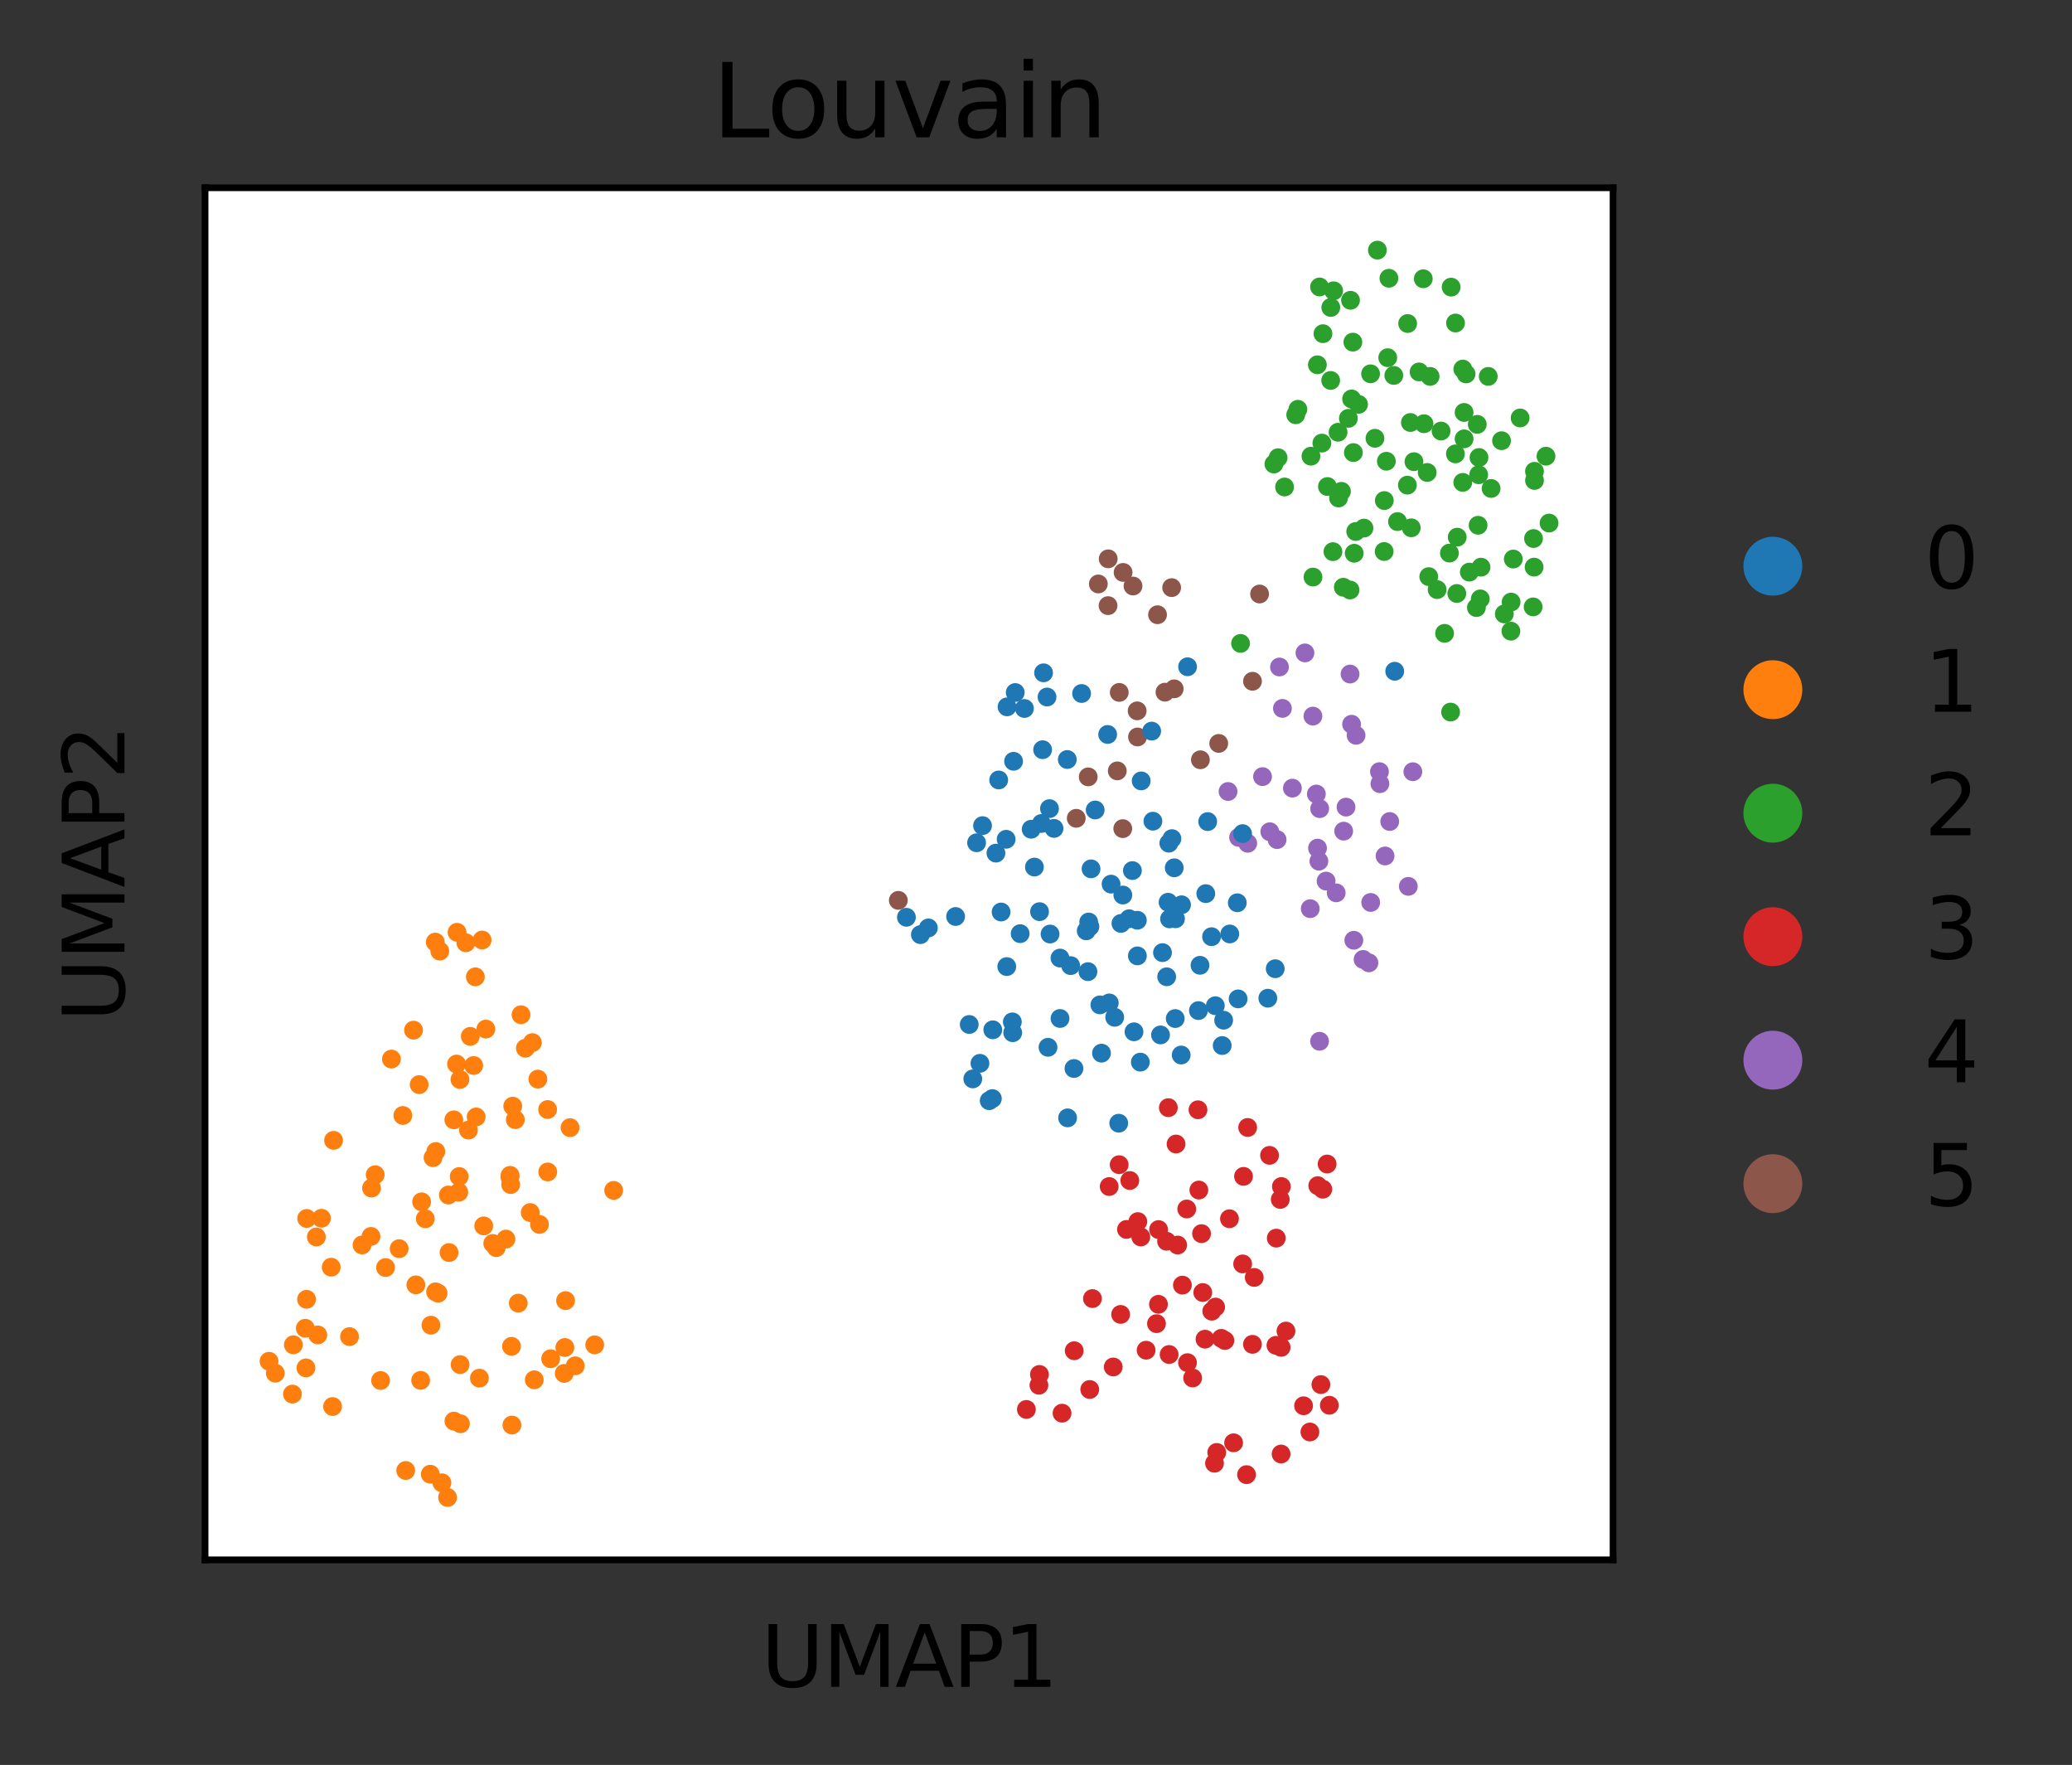 <?xml version="1.0" encoding="utf-8" standalone="no"?>
<!DOCTYPE svg PUBLIC "-//W3C//DTD SVG 1.1//EN"
  "http://www.w3.org/Graphics/SVG/1.1/DTD/svg11.dtd">
<svg xmlns:xlink="http://www.w3.org/1999/xlink" width="246.341pt" height="209.776pt" viewBox="0 0 246.341 209.776" xmlns="http://www.w3.org/2000/svg" version="1.1">
 <rect x="0" y="0" width="246.341" height="209.776" fill="#333333" stroke="none"/>
 <defs>
  <style type="text/css">*{stroke-linejoin: round; stroke-linecap: butt}</style>
 </defs>
 <g id="figure_1">
  <g id="patch_1">
   <path d="M 0 209.776 
L 246.341 209.776 
L 246.341 0 
L 0 0 
L 0 209.776 
z
" style="fill: none"/>
  </g>
  <g id="axes_1">
   <g id="patch_2">
    <path d="M 24.378 185.398 
L 191.778 185.398 
L 191.778 22.318 
L 24.378 22.318 
z
" style="fill: #ffffff"/>
   </g>
   <g id="PathCollection_1">
    <defs>
     <path id="C0_0_bc5e347a81" d="M 0 1.118 
C 0.297 1.118 0.581 1 0.791 0.791 
C 1 0.581 1.118 0.297 1.118 -0 
C 1.118 -0.297 1 -0.581 0.791 -0.791 
C 0.581 -1 0.297 -1.118 0 -1.118 
C -0.297 -1.118 -0.581 -1 -0.791 -0.791 
C -1 -0.581 -1.118 -0.297 -1.118 0 
C -1.118 0.297 -1 0.581 -0.791 0.791 
C -0.581 1 -0.297 1.118 0 1.118 
z
"/>
    </defs>
    <g clip-path="url(#p75be5227a9)">
     <use xlink:href="#C0_0_bc5e347a81" x="60.862" y="169.378" style="fill: #ff7f0e"/>
    </g>
    <g clip-path="url(#p75be5227a9)">
     <use xlink:href="#C0_0_bc5e347a81" x="58.996" y="148.29" style="fill: #ff7f0e"/>
    </g>
    <g clip-path="url(#p75be5227a9)">
     <use xlink:href="#C0_0_bc5e347a81" x="67.238" y="154.589" style="fill: #ff7f0e"/>
    </g>
    <g clip-path="url(#p75be5227a9)">
     <use xlink:href="#C0_0_bc5e347a81" x="53.212" y="177.985" style="fill: #ff7f0e"/>
    </g>
    <g clip-path="url(#p75be5227a9)">
     <use xlink:href="#C0_0_bc5e347a81" x="53.967" y="168.911" style="fill: #ff7f0e"/>
    </g>
    <g clip-path="url(#p75be5227a9)">
     <use xlink:href="#C0_0_bc5e347a81" x="51.158" y="175.22" style="fill: #ff7f0e"/>
    </g>
    <g clip-path="url(#p75be5227a9)">
     <use xlink:href="#C0_0_bc5e347a81" x="70.705" y="159.845" style="fill: #ff7f0e"/>
    </g>
    <g clip-path="url(#p75be5227a9)">
     <use xlink:href="#C0_0_bc5e347a81" x="68.389" y="162.338" style="fill: #ff7f0e"/>
    </g>
    <g clip-path="url(#p75be5227a9)">
     <use xlink:href="#C0_0_bc5e347a81" x="63.521" y="163.998" style="fill: #ff7f0e"/>
    </g>
    <g clip-path="url(#p75be5227a9)">
     <use xlink:href="#C0_0_bc5e347a81" x="52.541" y="176.239" style="fill: #ff7f0e"/>
    </g>
    <g clip-path="url(#p75be5227a9)">
     <use xlink:href="#C0_0_bc5e347a81" x="54.741" y="169.226" style="fill: #ff7f0e"/>
    </g>
    <g clip-path="url(#p75be5227a9)">
     <use xlink:href="#C0_0_bc5e347a81" x="56.997" y="163.803" style="fill: #ff7f0e"/>
    </g>
    <g clip-path="url(#p75be5227a9)">
     <use xlink:href="#C0_0_bc5e347a81" x="65.467" y="161.497" style="fill: #ff7f0e"/>
    </g>
    <g clip-path="url(#p75be5227a9)">
     <use xlink:href="#C0_0_bc5e347a81" x="67.157" y="160.161" style="fill: #ff7f0e"/>
    </g>
    <g clip-path="url(#p75be5227a9)">
     <use xlink:href="#C0_0_bc5e347a81" x="67.083" y="163.237" style="fill: #ff7f0e"/>
    </g>
    <g clip-path="url(#p75be5227a9)">
     <use xlink:href="#C0_0_bc5e347a81" x="60.813" y="160.023" style="fill: #ff7f0e"/>
    </g>
    <g clip-path="url(#p75be5227a9)">
     <use xlink:href="#C0_0_bc5e347a81" x="48.235" y="174.779" style="fill: #ff7f0e"/>
    </g>
    <g clip-path="url(#p75be5227a9)">
     <use xlink:href="#C0_0_bc5e347a81" x="50.012" y="164.067" style="fill: #ff7f0e"/>
    </g>
    <g clip-path="url(#p75be5227a9)">
     <use xlink:href="#C0_0_bc5e347a81" x="51.812" y="136.869" style="fill: #ff7f0e"/>
    </g>
    <g clip-path="url(#p75be5227a9)">
     <use xlink:href="#C0_0_bc5e347a81" x="60.15" y="147.274" style="fill: #ff7f0e"/>
    </g>
    <g clip-path="url(#p75be5227a9)">
     <use xlink:href="#C0_0_bc5e347a81" x="61.617" y="154.887" style="fill: #ff7f0e"/>
    </g>
    <g clip-path="url(#p75be5227a9)">
     <use xlink:href="#C0_0_bc5e347a81" x="39.54" y="167.175" style="fill: #ff7f0e"/>
    </g>
    <g clip-path="url(#p75be5227a9)">
     <use xlink:href="#C0_0_bc5e347a81" x="54.701" y="162.192" style="fill: #ff7f0e"/>
    </g>
    <g clip-path="url(#p75be5227a9)">
     <use xlink:href="#C0_0_bc5e347a81" x="45.25" y="164.083" style="fill: #ff7f0e"/>
    </g>
    <g clip-path="url(#p75be5227a9)">
     <use xlink:href="#C0_0_bc5e347a81" x="57.508" y="145.707" style="fill: #ff7f0e"/>
    </g>
    <g clip-path="url(#p75be5227a9)">
     <use xlink:href="#C0_0_bc5e347a81" x="63.041" y="144.122" style="fill: #ff7f0e"/>
    </g>
    <g clip-path="url(#p75be5227a9)">
     <use xlink:href="#C0_0_bc5e347a81" x="41.555" y="158.866" style="fill: #ff7f0e"/>
    </g>
    <g clip-path="url(#p75be5227a9)">
     <use xlink:href="#C0_0_bc5e347a81" x="36.297" y="157.875" style="fill: #ff7f0e"/>
    </g>
    <g clip-path="url(#p75be5227a9)">
     <use xlink:href="#C0_0_bc5e347a81" x="34.769" y="165.698" style="fill: #ff7f0e"/>
    </g>
    <g clip-path="url(#p75be5227a9)">
     <use xlink:href="#C0_0_bc5e347a81" x="72.958" y="141.488" style="fill: #ff7f0e"/>
    </g>
    <g clip-path="url(#p75be5227a9)">
     <use xlink:href="#C0_0_bc5e347a81" x="64.136" y="145.532" style="fill: #ff7f0e"/>
    </g>
    <g clip-path="url(#p75be5227a9)">
     <use xlink:href="#C0_0_bc5e347a81" x="34.876" y="159.84" style="fill: #ff7f0e"/>
    </g>
    <g clip-path="url(#p75be5227a9)">
     <use xlink:href="#C0_0_bc5e347a81" x="32.731" y="163.215" style="fill: #ff7f0e"/>
    </g>
    <g clip-path="url(#p75be5227a9)">
     <use xlink:href="#C0_0_bc5e347a81" x="31.987" y="161.797" style="fill: #ff7f0e"/>
    </g>
    <g clip-path="url(#p75be5227a9)">
     <use xlink:href="#C0_0_bc5e347a81" x="57.321" y="111.727" style="fill: #ff7f0e"/>
    </g>
    <g clip-path="url(#p75be5227a9)">
     <use xlink:href="#C0_0_bc5e347a81" x="55.912" y="123.18" style="fill: #ff7f0e"/>
    </g>
    <g clip-path="url(#p75be5227a9)">
     <use xlink:href="#C0_0_bc5e347a81" x="60.624" y="139.901" style="fill: #ff7f0e"/>
    </g>
    <g clip-path="url(#p75be5227a9)">
     <use xlink:href="#C0_0_bc5e347a81" x="36.373" y="162.585" style="fill: #ff7f0e"/>
    </g>
    <g clip-path="url(#p75be5227a9)">
     <use xlink:href="#C0_0_bc5e347a81" x="37.783" y="158.666" style="fill: #ff7f0e"/>
    </g>
    <g clip-path="url(#p75be5227a9)">
     <use xlink:href="#C0_0_bc5e347a81" x="49.442" y="152.715" style="fill: #ff7f0e"/>
    </g>
    <g clip-path="url(#p75be5227a9)">
     <use xlink:href="#C0_0_bc5e347a81" x="51.751" y="111.975" style="fill: #ff7f0e"/>
    </g>
    <g clip-path="url(#p75be5227a9)">
     <use xlink:href="#C0_0_bc5e347a81" x="54.34" y="110.812" style="fill: #ff7f0e"/>
    </g>
    <g clip-path="url(#p75be5227a9)">
     <use xlink:href="#C0_0_bc5e347a81" x="55.387" y="112.058" style="fill: #ff7f0e"/>
    </g>
    <g clip-path="url(#p75be5227a9)">
     <use xlink:href="#C0_0_bc5e347a81" x="36.446" y="154.434" style="fill: #ff7f0e"/>
    </g>
    <g clip-path="url(#p75be5227a9)">
     <use xlink:href="#C0_0_bc5e347a81" x="45.84" y="150.659" style="fill: #ff7f0e"/>
    </g>
    <g clip-path="url(#p75be5227a9)">
     <use xlink:href="#C0_0_bc5e347a81" x="52.082" y="153.703" style="fill: #ff7f0e"/>
    </g>
    <g clip-path="url(#p75be5227a9)">
     <use xlink:href="#C0_0_bc5e347a81" x="56.516" y="116.104" style="fill: #ff7f0e"/>
    </g>
    <g clip-path="url(#p75be5227a9)">
     <use xlink:href="#C0_0_bc5e347a81" x="52.285" y="113.046" style="fill: #ff7f0e"/>
    </g>
    <g clip-path="url(#p75be5227a9)">
     <use xlink:href="#C0_0_bc5e347a81" x="60.956" y="131.475" style="fill: #ff7f0e"/>
    </g>
    <g clip-path="url(#p75be5227a9)">
     <use xlink:href="#C0_0_bc5e347a81" x="51.233" y="157.507" style="fill: #ff7f0e"/>
    </g>
    <g clip-path="url(#p75be5227a9)">
     <use xlink:href="#C0_0_bc5e347a81" x="65.107" y="131.874" style="fill: #ff7f0e"/>
    </g>
    <g clip-path="url(#p75be5227a9)">
     <use xlink:href="#C0_0_bc5e347a81" x="44.109" y="146.958" style="fill: #ff7f0e"/>
    </g>
    <g clip-path="url(#p75be5227a9)">
     <use xlink:href="#C0_0_bc5e347a81" x="57.762" y="122.313" style="fill: #ff7f0e"/>
    </g>
    <g clip-path="url(#p75be5227a9)">
     <use xlink:href="#C0_0_bc5e347a81" x="61.945" y="120.609" style="fill: #ff7f0e"/>
    </g>
    <g clip-path="url(#p75be5227a9)">
     <use xlink:href="#C0_0_bc5e347a81" x="63.294" y="123.921" style="fill: #ff7f0e"/>
    </g>
    <g clip-path="url(#p75be5227a9)">
     <use xlink:href="#C0_0_bc5e347a81" x="56.315" y="126.645" style="fill: #ff7f0e"/>
    </g>
    <g clip-path="url(#p75be5227a9)">
     <use xlink:href="#C0_0_bc5e347a81" x="50.127" y="142.85" style="fill: #ff7f0e"/>
    </g>
    <g clip-path="url(#p75be5227a9)">
     <use xlink:href="#C0_0_bc5e347a81" x="54.592" y="139.84" style="fill: #ff7f0e"/>
    </g>
    <g clip-path="url(#p75be5227a9)">
     <use xlink:href="#C0_0_bc5e347a81" x="67.772" y="134.03" style="fill: #ff7f0e"/>
    </g>
    <g clip-path="url(#p75be5227a9)">
     <use xlink:href="#C0_0_bc5e347a81" x="62.461" y="124.59" style="fill: #ff7f0e"/>
    </g>
    <g clip-path="url(#p75be5227a9)">
     <use xlink:href="#C0_0_bc5e347a81" x="61.267" y="133.079" style="fill: #ff7f0e"/>
    </g>
    <g clip-path="url(#p75be5227a9)">
     <use xlink:href="#C0_0_bc5e347a81" x="51.787" y="153.545" style="fill: #ff7f0e"/>
    </g>
    <g clip-path="url(#p75be5227a9)">
     <use xlink:href="#C0_0_bc5e347a81" x="44.168" y="141.213" style="fill: #ff7f0e"/>
    </g>
    <g clip-path="url(#p75be5227a9)">
     <use xlink:href="#C0_0_bc5e347a81" x="58.583" y="147.793" style="fill: #ff7f0e"/>
    </g>
    <g clip-path="url(#p75be5227a9)">
     <use xlink:href="#C0_0_bc5e347a81" x="54.684" y="128.301" style="fill: #ff7f0e"/>
    </g>
    <g clip-path="url(#p75be5227a9)">
     <use xlink:href="#C0_0_bc5e347a81" x="63.947" y="128.262" style="fill: #ff7f0e"/>
    </g>
    <g clip-path="url(#p75be5227a9)">
     <use xlink:href="#C0_0_bc5e347a81" x="49.836" y="128.911" style="fill: #ff7f0e"/>
    </g>
    <g clip-path="url(#p75be5227a9)">
     <use xlink:href="#C0_0_bc5e347a81" x="53.307" y="142.036" style="fill: #ff7f0e"/>
    </g>
    <g clip-path="url(#p75be5227a9)">
     <use xlink:href="#C0_0_bc5e347a81" x="50.564" y="144.86" style="fill: #ff7f0e"/>
    </g>
    <g clip-path="url(#p75be5227a9)">
     <use xlink:href="#C0_0_bc5e347a81" x="47.455" y="148.414" style="fill: #ff7f0e"/>
    </g>
    <g clip-path="url(#p75be5227a9)">
     <use xlink:href="#C0_0_bc5e347a81" x="55.698" y="134.319" style="fill: #ff7f0e"/>
    </g>
    <g clip-path="url(#p75be5227a9)">
     <use xlink:href="#C0_0_bc5e347a81" x="53.956" y="133.102" style="fill: #ff7f0e"/>
    </g>
    <g clip-path="url(#p75be5227a9)">
     <use xlink:href="#C0_0_bc5e347a81" x="60.713" y="140.796" style="fill: #ff7f0e"/>
    </g>
    <g clip-path="url(#p75be5227a9)">
     <use xlink:href="#C0_0_bc5e347a81" x="36.463" y="144.825" style="fill: #ff7f0e"/>
    </g>
    <g clip-path="url(#p75be5227a9)">
     <use xlink:href="#C0_0_bc5e347a81" x="44.608" y="139.626" style="fill: #ff7f0e"/>
    </g>
    <g clip-path="url(#p75be5227a9)">
     <use xlink:href="#C0_0_bc5e347a81" x="43.044" y="147.973" style="fill: #ff7f0e"/>
    </g>
    <g clip-path="url(#p75be5227a9)">
     <use xlink:href="#C0_0_bc5e347a81" x="54.544" y="141.702" style="fill: #ff7f0e"/>
    </g>
    <g clip-path="url(#p75be5227a9)">
     <use xlink:href="#C0_0_bc5e347a81" x="60.644" y="139.698" style="fill: #ff7f0e"/>
    </g>
    <g clip-path="url(#p75be5227a9)">
     <use xlink:href="#C0_0_bc5e347a81" x="39.378" y="150.615" style="fill: #ff7f0e"/>
    </g>
    <g clip-path="url(#p75be5227a9)">
     <use xlink:href="#C0_0_bc5e347a81" x="37.612" y="147.024" style="fill: #ff7f0e"/>
    </g>
    <g clip-path="url(#p75be5227a9)">
     <use xlink:href="#C0_0_bc5e347a81" x="53.386" y="148.878" style="fill: #ff7f0e"/>
    </g>
    <g clip-path="url(#p75be5227a9)">
     <use xlink:href="#C0_0_bc5e347a81" x="65.124" y="139.294" style="fill: #ff7f0e"/>
    </g>
    <g clip-path="url(#p75be5227a9)">
     <use xlink:href="#C0_0_bc5e347a81" x="47.894" y="132.581" style="fill: #ff7f0e"/>
    </g>
    <g clip-path="url(#p75be5227a9)">
     <use xlink:href="#C0_0_bc5e347a81" x="56.609" y="132.759" style="fill: #ff7f0e"/>
    </g>
    <g clip-path="url(#p75be5227a9)">
     <use xlink:href="#C0_0_bc5e347a81" x="39.656" y="135.54" style="fill: #ff7f0e"/>
    </g>
    <g clip-path="url(#p75be5227a9)">
     <use xlink:href="#C0_0_bc5e347a81" x="38.218" y="144.8" style="fill: #ff7f0e"/>
    </g>
    <g clip-path="url(#p75be5227a9)">
     <use xlink:href="#C0_0_bc5e347a81" x="54.279" y="126.472" style="fill: #ff7f0e"/>
    </g>
    <g clip-path="url(#p75be5227a9)">
     <use xlink:href="#C0_0_bc5e347a81" x="49.164" y="122.442" style="fill: #ff7f0e"/>
    </g>
    <g clip-path="url(#p75be5227a9)">
     <use xlink:href="#C0_0_bc5e347a81" x="46.536" y="125.878" style="fill: #ff7f0e"/>
    </g>
    <g clip-path="url(#p75be5227a9)">
     <use xlink:href="#C0_0_bc5e347a81" x="51.482" y="137.595" style="fill: #ff7f0e"/>
    </g>
    <g clip-path="url(#p75be5227a9)">
     <use xlink:href="#C0_0_bc5e347a81" x="156.882" y="34.106" style="fill: #2ca02c"/>
    </g>
    <g clip-path="url(#p75be5227a9)">
     <use xlink:href="#C0_0_bc5e347a81" x="151.455" y="55.152" style="fill: #2ca02c"/>
    </g>
    <g clip-path="url(#p75be5227a9)">
     <use xlink:href="#C0_0_bc5e347a81" x="152.723" y="57.884" style="fill: #2ca02c"/>
    </g>
    <g clip-path="url(#p75be5227a9)">
     <use xlink:href="#C0_0_bc5e347a81" x="161.519" y="48.061" style="fill: #2ca02c"/>
    </g>
    <g clip-path="url(#p75be5227a9)">
     <use xlink:href="#C0_0_bc5e347a81" x="171.747" y="75.278" style="fill: #2ca02c"/>
    </g>
    <g clip-path="url(#p75be5227a9)">
     <use xlink:href="#C0_0_bc5e347a81" x="159.706" y="69.797" style="fill: #2ca02c"/>
    </g>
    <g clip-path="url(#p75be5227a9)">
     <use xlink:href="#C0_0_bc5e347a81" x="177.278" y="58.057" style="fill: #2ca02c"/>
    </g>
    <g clip-path="url(#p75be5227a9)">
     <use xlink:href="#C0_0_bc5e347a81" x="160.564" y="35.692" style="fill: #2ca02c"/>
    </g>
    <g clip-path="url(#p75be5227a9)">
     <use xlink:href="#C0_0_bc5e347a81" x="163.76" y="29.731" style="fill: #2ca02c"/>
    </g>
    <g clip-path="url(#p75be5227a9)">
     <use xlink:href="#C0_0_bc5e347a81" x="154.048" y="49.297" style="fill: #2ca02c"/>
    </g>
    <g clip-path="url(#p75be5227a9)">
     <use xlink:href="#C0_0_bc5e347a81" x="182.39" y="67.407" style="fill: #2ca02c"/>
    </g>
    <g clip-path="url(#p75be5227a9)">
     <use xlink:href="#C0_0_bc5e347a81" x="175.801" y="56.428" style="fill: #2ca02c"/>
    </g>
    <g clip-path="url(#p75be5227a9)">
     <use xlink:href="#C0_0_bc5e347a81" x="161.002" y="65.758" style="fill: #2ca02c"/>
    </g>
    <g clip-path="url(#p75be5227a9)">
     <use xlink:href="#C0_0_bc5e347a81" x="169.301" y="50.363" style="fill: #2ca02c"/>
    </g>
    <g clip-path="url(#p75be5227a9)">
     <use xlink:href="#C0_0_bc5e347a81" x="155.86" y="54.22" style="fill: #2ca02c"/>
    </g>
    <g clip-path="url(#p75be5227a9)">
     <use xlink:href="#C0_0_bc5e347a81" x="156.103" y="68.588" style="fill: #2ca02c"/>
    </g>
    <g clip-path="url(#p75be5227a9)">
     <use xlink:href="#C0_0_bc5e347a81" x="159.141" y="59.189" style="fill: #2ca02c"/>
    </g>
    <g clip-path="url(#p75be5227a9)">
     <use xlink:href="#C0_0_bc5e347a81" x="170.027" y="44.737" style="fill: #2ca02c"/>
    </g>
    <g clip-path="url(#p75be5227a9)">
     <use xlink:href="#C0_0_bc5e347a81" x="158.473" y="65.569" style="fill: #2ca02c"/>
    </g>
    <g clip-path="url(#p75be5227a9)">
     <use xlink:href="#C0_0_bc5e347a81" x="173.914" y="43.866" style="fill: #2ca02c"/>
    </g>
    <g clip-path="url(#p75be5227a9)">
     <use xlink:href="#C0_0_bc5e347a81" x="160.842" y="40.665" style="fill: #2ca02c"/>
    </g>
    <g clip-path="url(#p75be5227a9)">
     <use xlink:href="#C0_0_bc5e347a81" x="183.803" y="54.223" style="fill: #2ca02c"/>
    </g>
    <g clip-path="url(#p75be5227a9)">
     <use xlink:href="#C0_0_bc5e347a81" x="173.201" y="70.54" style="fill: #2ca02c"/>
    </g>
    <g clip-path="url(#p75be5227a9)">
     <use xlink:href="#C0_0_bc5e347a81" x="175.633" y="50.439" style="fill: #2ca02c"/>
    </g>
    <g clip-path="url(#p75be5227a9)">
     <use xlink:href="#C0_0_bc5e347a81" x="165.71" y="44.624" style="fill: #2ca02c"/>
    </g>
    <g clip-path="url(#p75be5227a9)">
     <use xlink:href="#C0_0_bc5e347a81" x="169.865" y="68.536" style="fill: #2ca02c"/>
    </g>
    <g clip-path="url(#p75be5227a9)">
     <use xlink:href="#C0_0_bc5e347a81" x="178.85" y="72.972" style="fill: #2ca02c"/>
    </g>
    <g clip-path="url(#p75be5227a9)">
     <use xlink:href="#C0_0_bc5e347a81" x="159.486" y="58.4" style="fill: #2ca02c"/>
    </g>
    <g clip-path="url(#p75be5227a9)">
     <use xlink:href="#C0_0_bc5e347a81" x="162.947" y="44.431" style="fill: #2ca02c"/>
    </g>
    <g clip-path="url(#p75be5227a9)">
     <use xlink:href="#C0_0_bc5e347a81" x="164.581" y="59.495" style="fill: #2ca02c"/>
    </g>
    <g clip-path="url(#p75be5227a9)">
     <use xlink:href="#C0_0_bc5e347a81" x="169.678" y="56.155" style="fill: #2ca02c"/>
    </g>
    <g clip-path="url(#p75be5227a9)">
     <use xlink:href="#C0_0_bc5e347a81" x="180.728" y="49.677" style="fill: #2ca02c"/>
    </g>
    <g clip-path="url(#p75be5227a9)">
     <use xlink:href="#C0_0_bc5e347a81" x="184.169" y="62.17" style="fill: #2ca02c"/>
    </g>
    <g clip-path="url(#p75be5227a9)">
     <use xlink:href="#C0_0_bc5e347a81" x="157.819" y="57.828" style="fill: #2ca02c"/>
    </g>
    <g clip-path="url(#p75be5227a9)">
     <use xlink:href="#C0_0_bc5e347a81" x="164.562" y="65.552" style="fill: #2ca02c"/>
    </g>
    <g clip-path="url(#p75be5227a9)">
     <use xlink:href="#C0_0_bc5e347a81" x="167.785" y="62.733" style="fill: #2ca02c"/>
    </g>
    <g clip-path="url(#p75be5227a9)">
     <use xlink:href="#C0_0_bc5e347a81" x="173.035" y="53.949" style="fill: #2ca02c"/>
    </g>
    <g clip-path="url(#p75be5227a9)">
     <use xlink:href="#C0_0_bc5e347a81" x="182.32" y="64.008" style="fill: #2ca02c"/>
    </g>
    <g clip-path="url(#p75be5227a9)">
     <use xlink:href="#C0_0_bc5e347a81" x="158.219" y="36.542" style="fill: #2ca02c"/>
    </g>
    <g clip-path="url(#p75be5227a9)">
     <use xlink:href="#C0_0_bc5e347a81" x="182.437" y="56.02" style="fill: #2ca02c"/>
    </g>
    <g clip-path="url(#p75be5227a9)">
     <use xlink:href="#C0_0_bc5e347a81" x="178.52" y="52.382" style="fill: #2ca02c"/>
    </g>
    <g clip-path="url(#p75be5227a9)">
     <use xlink:href="#C0_0_bc5e347a81" x="165.129" y="33.073" style="fill: #2ca02c"/>
    </g>
    <g clip-path="url(#p75be5227a9)">
     <use xlink:href="#C0_0_bc5e347a81" x="182.274" y="72.135" style="fill: #2ca02c"/>
    </g>
    <g clip-path="url(#p75be5227a9)">
     <use xlink:href="#C0_0_bc5e347a81" x="174.691" y="67.999" style="fill: #2ca02c"/>
    </g>
    <g clip-path="url(#p75be5227a9)">
     <use xlink:href="#C0_0_bc5e347a81" x="160.903" y="53.793" style="fill: #2ca02c"/>
    </g>
    <g clip-path="url(#p75be5227a9)">
     <use xlink:href="#C0_0_bc5e347a81" x="175.531" y="72.215" style="fill: #2ca02c"/>
    </g>
    <g clip-path="url(#p75be5227a9)">
     <use xlink:href="#C0_0_bc5e347a81" x="168.715" y="44.207" style="fill: #2ca02c"/>
    </g>
    <g clip-path="url(#p75be5227a9)">
     <use xlink:href="#C0_0_bc5e347a81" x="176.939" y="44.738" style="fill: #2ca02c"/>
    </g>
    <g clip-path="url(#p75be5227a9)">
     <use xlink:href="#C0_0_bc5e347a81" x="164.988" y="42.515" style="fill: #2ca02c"/>
    </g>
    <g clip-path="url(#p75be5227a9)">
     <use xlink:href="#C0_0_bc5e347a81" x="166.15" y="61.997" style="fill: #2ca02c"/>
    </g>
    <g clip-path="url(#p75be5227a9)">
     <use xlink:href="#C0_0_bc5e347a81" x="171.331" y="51.233" style="fill: #2ca02c"/>
    </g>
    <g clip-path="url(#p75be5227a9)">
     <use xlink:href="#C0_0_bc5e347a81" x="151.952" y="54.404" style="fill: #2ca02c"/>
    </g>
    <g clip-path="url(#p75be5227a9)">
     <use xlink:href="#C0_0_bc5e347a81" x="167.325" y="57.663" style="fill: #2ca02c"/>
    </g>
    <g clip-path="url(#p75be5227a9)">
     <use xlink:href="#C0_0_bc5e347a81" x="173.909" y="57.337" style="fill: #2ca02c"/>
    </g>
    <g clip-path="url(#p75be5227a9)">
     <use xlink:href="#C0_0_bc5e347a81" x="174.068" y="52.162" style="fill: #2ca02c"/>
    </g>
    <g clip-path="url(#p75be5227a9)">
     <use xlink:href="#C0_0_bc5e347a81" x="179.658" y="71.56" style="fill: #2ca02c"/>
    </g>
    <g clip-path="url(#p75be5227a9)">
     <use xlink:href="#C0_0_bc5e347a81" x="179.632" y="75.02" style="fill: #2ca02c"/>
    </g>
    <g clip-path="url(#p75be5227a9)">
     <use xlink:href="#C0_0_bc5e347a81" x="160.309" y="49.725" style="fill: #2ca02c"/>
    </g>
    <g clip-path="url(#p75be5227a9)">
     <use xlink:href="#C0_0_bc5e347a81" x="170.862" y="70.079" style="fill: #2ca02c"/>
    </g>
    <g clip-path="url(#p75be5227a9)">
     <use xlink:href="#C0_0_bc5e347a81" x="182.438" y="57.106" style="fill: #2ca02c"/>
    </g>
    <g clip-path="url(#p75be5227a9)">
     <use xlink:href="#C0_0_bc5e347a81" x="169.215" y="33.133" style="fill: #2ca02c"/>
    </g>
    <g clip-path="url(#p75be5227a9)">
     <use xlink:href="#C0_0_bc5e347a81" x="175.991" y="71.183" style="fill: #2ca02c"/>
    </g>
    <g clip-path="url(#p75be5227a9)">
     <use xlink:href="#C0_0_bc5e347a81" x="154.305" y="48.647" style="fill: #2ca02c"/>
    </g>
    <g clip-path="url(#p75be5227a9)">
     <use xlink:href="#C0_0_bc5e347a81" x="164.825" y="54.822" style="fill: #2ca02c"/>
    </g>
    <g clip-path="url(#p75be5227a9)">
     <use xlink:href="#C0_0_bc5e347a81" x="160.693" y="47.418" style="fill: #2ca02c"/>
    </g>
    <g clip-path="url(#p75be5227a9)">
     <use xlink:href="#C0_0_bc5e347a81" x="174.067" y="49.022" style="fill: #2ca02c"/>
    </g>
    <g clip-path="url(#p75be5227a9)">
     <use xlink:href="#C0_0_bc5e347a81" x="173.049" y="38.392" style="fill: #2ca02c"/>
    </g>
    <g clip-path="url(#p75be5227a9)">
     <use xlink:href="#C0_0_bc5e347a81" x="158.206" y="45.22" style="fill: #2ca02c"/>
    </g>
    <g clip-path="url(#p75be5227a9)">
     <use xlink:href="#C0_0_bc5e347a81" x="176.079" y="67.413" style="fill: #2ca02c"/>
    </g>
    <g clip-path="url(#p75be5227a9)">
     <use xlink:href="#C0_0_bc5e347a81" x="160.504" y="70.126" style="fill: #2ca02c"/>
    </g>
    <g clip-path="url(#p75be5227a9)">
     <use xlink:href="#C0_0_bc5e347a81" x="163.469" y="52.094" style="fill: #2ca02c"/>
    </g>
    <g clip-path="url(#p75be5227a9)">
     <use xlink:href="#C0_0_bc5e347a81" x="158.559" y="34.564" style="fill: #2ca02c"/>
    </g>
    <g clip-path="url(#p75be5227a9)">
     <use xlink:href="#C0_0_bc5e347a81" x="174.303" y="44.443" style="fill: #2ca02c"/>
    </g>
    <g clip-path="url(#p75be5227a9)">
     <use xlink:href="#C0_0_bc5e347a81" x="175.731" y="62.433" style="fill: #2ca02c"/>
    </g>
    <g clip-path="url(#p75be5227a9)">
     <use xlink:href="#C0_0_bc5e347a81" x="156.624" y="43.358" style="fill: #2ca02c"/>
    </g>
    <g clip-path="url(#p75be5227a9)">
     <use xlink:href="#C0_0_bc5e347a81" x="179.915" y="66.447" style="fill: #2ca02c"/>
    </g>
    <g clip-path="url(#p75be5227a9)">
     <use xlink:href="#C0_0_bc5e347a81" x="167.356" y="38.453" style="fill: #2ca02c"/>
    </g>
    <g clip-path="url(#p75be5227a9)">
     <use xlink:href="#C0_0_bc5e347a81" x="167.682" y="50.217" style="fill: #2ca02c"/>
    </g>
    <g clip-path="url(#p75be5227a9)">
     <use xlink:href="#C0_0_bc5e347a81" x="172.527" y="34.126" style="fill: #2ca02c"/>
    </g>
    <g clip-path="url(#p75be5227a9)">
     <use xlink:href="#C0_0_bc5e347a81" x="159.083" y="51.376" style="fill: #2ca02c"/>
    </g>
    <g clip-path="url(#p75be5227a9)">
     <use xlink:href="#C0_0_bc5e347a81" x="157.158" y="52.667" style="fill: #2ca02c"/>
    </g>
    <g clip-path="url(#p75be5227a9)">
     <use xlink:href="#C0_0_bc5e347a81" x="162.163" y="62.77" style="fill: #2ca02c"/>
    </g>
    <g clip-path="url(#p75be5227a9)">
     <use xlink:href="#C0_0_bc5e347a81" x="161.183" y="63.172" style="fill: #2ca02c"/>
    </g>
    <g clip-path="url(#p75be5227a9)">
     <use xlink:href="#C0_0_bc5e347a81" x="172.322" y="65.74" style="fill: #2ca02c"/>
    </g>
    <g clip-path="url(#p75be5227a9)">
     <use xlink:href="#C0_0_bc5e347a81" x="168.105" y="54.876" style="fill: #2ca02c"/>
    </g>
    <g clip-path="url(#p75be5227a9)">
     <use xlink:href="#C0_0_bc5e347a81" x="157.288" y="39.661" style="fill: #2ca02c"/>
    </g>
    <g clip-path="url(#p75be5227a9)">
     <use xlink:href="#C0_0_bc5e347a81" x="173.25" y="63.845" style="fill: #2ca02c"/>
    </g>
    <g clip-path="url(#p75be5227a9)">
     <use xlink:href="#C0_0_bc5e347a81" x="175.838" y="54.379" style="fill: #2ca02c"/>
    </g>
    <g clip-path="url(#p75be5227a9)">
     <use xlink:href="#C0_0_bc5e347a81" x="143.356" y="106.216" style="fill: #1f77b4"/>
    </g>
    <g clip-path="url(#p75be5227a9)">
     <use xlink:href="#C0_0_bc5e347a81" x="110.375" y="110.291" style="fill: #1f77b4"/>
    </g>
    <g clip-path="url(#p75be5227a9)">
     <use xlink:href="#C0_0_bc5e347a81" x="107.765" y="109.025" style="fill: #1f77b4"/>
    </g>
    <g clip-path="url(#p75be5227a9)">
     <use xlink:href="#C0_0_bc5e347a81" x="109.426" y="111.089" style="fill: #1f77b4"/>
    </g>
    <g clip-path="url(#p75be5227a9)">
     <use xlink:href="#C0_0_bc5e347a81" x="116.507" y="126.383" style="fill: #1f77b4"/>
    </g>
    <g clip-path="url(#p75be5227a9)">
     <use xlink:href="#C0_0_bc5e347a81" x="106.801" y="107.015" style="fill: #8c564b"/>
    </g>
    <g clip-path="url(#p75be5227a9)">
     <use xlink:href="#C0_0_bc5e347a81" x="113.612" y="108.933" style="fill: #1f77b4"/>
    </g>
    <g clip-path="url(#p75be5227a9)">
     <use xlink:href="#C0_0_bc5e347a81" x="138.873" y="107.238" style="fill: #1f77b4"/>
    </g>
    <g clip-path="url(#p75be5227a9)">
     <use xlink:href="#C0_0_bc5e347a81" x="130.206" y="96.272" style="fill: #1f77b4"/>
    </g>
    <g clip-path="url(#p75be5227a9)">
     <use xlink:href="#C0_0_bc5e347a81" x="132.527" y="120.913" style="fill: #1f77b4"/>
    </g>
    <g clip-path="url(#p75be5227a9)">
     <use xlink:href="#C0_0_bc5e347a81" x="139.754" y="109.204" style="fill: #1f77b4"/>
    </g>
    <g clip-path="url(#p75be5227a9)">
     <use xlink:href="#C0_0_bc5e347a81" x="127.683" y="127.001" style="fill: #1f77b4"/>
    </g>
    <g clip-path="url(#p75be5227a9)">
     <use xlink:href="#C0_0_bc5e347a81" x="135.574" y="126.243" style="fill: #1f77b4"/>
    </g>
    <g clip-path="url(#p75be5227a9)">
     <use xlink:href="#C0_0_bc5e347a81" x="125.313" y="98.462" style="fill: #1f77b4"/>
    </g>
    <g clip-path="url(#p75be5227a9)">
     <use xlink:href="#C0_0_bc5e347a81" x="144.491" y="119.539" style="fill: #1f77b4"/>
    </g>
    <g clip-path="url(#p75be5227a9)">
     <use xlink:href="#C0_0_bc5e347a81" x="145.48" y="121.259" style="fill: #1f77b4"/>
    </g>
    <g clip-path="url(#p75be5227a9)">
     <use xlink:href="#C0_0_bc5e347a81" x="123.811" y="97.879" style="fill: #1f77b4"/>
    </g>
    <g clip-path="url(#p75be5227a9)">
     <use xlink:href="#C0_0_bc5e347a81" x="122.596" y="98.561" style="fill: #1f77b4"/>
    </g>
    <g clip-path="url(#p75be5227a9)">
     <use xlink:href="#C0_0_bc5e347a81" x="145.308" y="124.271" style="fill: #1f77b4"/>
    </g>
    <g clip-path="url(#p75be5227a9)">
     <use xlink:href="#C0_0_bc5e347a81" x="119.621" y="99.755" style="fill: #1f77b4"/>
    </g>
    <g clip-path="url(#p75be5227a9)">
     <use xlink:href="#C0_0_bc5e347a81" x="129.716" y="103.27" style="fill: #1f77b4"/>
    </g>
    <g clip-path="url(#p75be5227a9)">
     <use xlink:href="#C0_0_bc5e347a81" x="134.633" y="103.475" style="fill: #1f77b4"/>
    </g>
    <g clip-path="url(#p75be5227a9)">
     <use xlink:href="#C0_0_bc5e347a81" x="138.21" y="113.227" style="fill: #1f77b4"/>
    </g>
    <g clip-path="url(#p75be5227a9)">
     <use xlink:href="#C0_0_bc5e347a81" x="115.232" y="121.767" style="fill: #1f77b4"/>
    </g>
    <g clip-path="url(#p75be5227a9)">
     <use xlink:href="#C0_0_bc5e347a81" x="120.358" y="121.458" style="fill: #1f77b4"/>
    </g>
    <g clip-path="url(#p75be5227a9)">
     <use xlink:href="#C0_0_bc5e347a81" x="135.221" y="109.378" style="fill: #1f77b4"/>
    </g>
    <g clip-path="url(#p75be5227a9)">
     <use xlink:href="#C0_0_bc5e347a81" x="124.599" y="124.481" style="fill: #1f77b4"/>
    </g>
    <g clip-path="url(#p75be5227a9)">
     <use xlink:href="#C0_0_bc5e347a81" x="134.821" y="122.638" style="fill: #1f77b4"/>
    </g>
    <g clip-path="url(#p75be5227a9)">
     <use xlink:href="#C0_0_bc5e347a81" x="124.842" y="111.018" style="fill: #1f77b4"/>
    </g>
    <g clip-path="url(#p75be5227a9)">
     <use xlink:href="#C0_0_bc5e347a81" x="129.437" y="109.59" style="fill: #1f77b4"/>
    </g>
    <g clip-path="url(#p75be5227a9)">
     <use xlink:href="#C0_0_bc5e347a81" x="139.724" y="121.063" style="fill: #1f77b4"/>
    </g>
    <g clip-path="url(#p75be5227a9)">
     <use xlink:href="#C0_0_bc5e347a81" x="130.767" y="119.438" style="fill: #1f77b4"/>
    </g>
    <g clip-path="url(#p75be5227a9)">
     <use xlink:href="#C0_0_bc5e347a81" x="126.023" y="113.873" style="fill: #1f77b4"/>
    </g>
    <g clip-path="url(#p75be5227a9)">
     <use xlink:href="#C0_0_bc5e347a81" x="127.295" y="114.771" style="fill: #1f77b4"/>
    </g>
    <g clip-path="url(#p75be5227a9)">
     <use xlink:href="#C0_0_bc5e347a81" x="129.58" y="110.135" style="fill: #1f77b4"/>
    </g>
    <g clip-path="url(#p75be5227a9)">
     <use xlink:href="#C0_0_bc5e347a81" x="133.007" y="133.502" style="fill: #1f77b4"/>
    </g>
    <g clip-path="url(#p75be5227a9)">
     <use xlink:href="#C0_0_bc5e347a81" x="132.096" y="105.085" style="fill: #1f77b4"/>
    </g>
    <g clip-path="url(#p75be5227a9)">
     <use xlink:href="#C0_0_bc5e347a81" x="118.032" y="122.4" style="fill: #1f77b4"/>
    </g>
    <g clip-path="url(#p75be5227a9)">
     <use xlink:href="#C0_0_bc5e347a81" x="115.656" y="128.236" style="fill: #1f77b4"/>
    </g>
    <g clip-path="url(#p75be5227a9)">
     <use xlink:href="#C0_0_bc5e347a81" x="151.611" y="115.14" style="fill: #1f77b4"/>
    </g>
    <g clip-path="url(#p75be5227a9)">
     <use xlink:href="#C0_0_bc5e347a81" x="146.209" y="111.008" style="fill: #1f77b4"/>
    </g>
    <g clip-path="url(#p75be5227a9)">
     <use xlink:href="#C0_0_bc5e347a81" x="137.976" y="123.007" style="fill: #1f77b4"/>
    </g>
    <g clip-path="url(#p75be5227a9)">
     <use xlink:href="#C0_0_bc5e347a81" x="117.982" y="130.576" style="fill: #1f77b4"/>
    </g>
    <g clip-path="url(#p75be5227a9)">
     <use xlink:href="#C0_0_bc5e347a81" x="117.606" y="130.825" style="fill: #1f77b4"/>
    </g>
    <g clip-path="url(#p75be5227a9)">
     <use xlink:href="#C0_0_bc5e347a81" x="138.905" y="131.653" style="fill: #d62728"/>
    </g>
    <g clip-path="url(#p75be5227a9)">
     <use xlink:href="#C0_0_bc5e347a81" x="119.695" y="114.886" style="fill: #1f77b4"/>
    </g>
    <g clip-path="url(#p75be5227a9)">
     <use xlink:href="#C0_0_bc5e347a81" x="147.2" y="118.726" style="fill: #1f77b4"/>
    </g>
    <g clip-path="url(#p75be5227a9)">
     <use xlink:href="#C0_0_bc5e347a81" x="119.021" y="108.4" style="fill: #1f77b4"/>
    </g>
    <g clip-path="url(#p75be5227a9)">
     <use xlink:href="#C0_0_bc5e347a81" x="150.733" y="118.643" style="fill: #1f77b4"/>
    </g>
    <g clip-path="url(#p75be5227a9)">
     <use xlink:href="#C0_0_bc5e347a81" x="118.407" y="101.4" style="fill: #1f77b4"/>
    </g>
    <g clip-path="url(#p75be5227a9)">
     <use xlink:href="#C0_0_bc5e347a81" x="116.106" y="100.169" style="fill: #1f77b4"/>
    </g>
    <g clip-path="url(#p75be5227a9)">
     <use xlink:href="#C0_0_bc5e347a81" x="133.495" y="106.382" style="fill: #1f77b4"/>
    </g>
    <g clip-path="url(#p75be5227a9)">
     <use xlink:href="#C0_0_bc5e347a81" x="128.592" y="82.427" style="fill: #1f77b4"/>
    </g>
    <g clip-path="url(#p75be5227a9)">
     <use xlink:href="#C0_0_bc5e347a81" x="126.891" y="90.273" style="fill: #1f77b4"/>
    </g>
    <g clip-path="url(#p75be5227a9)">
     <use xlink:href="#C0_0_bc5e347a81" x="133.07" y="82.298" style="fill: #8c564b"/>
    </g>
    <g clip-path="url(#p75be5227a9)">
     <use xlink:href="#C0_0_bc5e347a81" x="135.198" y="84.49" style="fill: #8c564b"/>
    </g>
    <g clip-path="url(#p75be5227a9)">
     <use xlink:href="#C0_0_bc5e347a81" x="120.403" y="122.746" style="fill: #1f77b4"/>
    </g>
    <g clip-path="url(#p75be5227a9)">
     <use xlink:href="#C0_0_bc5e347a81" x="124.071" y="79.971" style="fill: #1f77b4"/>
    </g>
    <g clip-path="url(#p75be5227a9)">
     <use xlink:href="#C0_0_bc5e347a81" x="123.957" y="89.108" style="fill: #1f77b4"/>
    </g>
    <g clip-path="url(#p75be5227a9)">
     <use xlink:href="#C0_0_bc5e347a81" x="120.701" y="82.312" style="fill: #1f77b4"/>
    </g>
    <g clip-path="url(#p75be5227a9)">
     <use xlink:href="#C0_0_bc5e347a81" x="139.602" y="81.876" style="fill: #8c564b"/>
    </g>
    <g clip-path="url(#p75be5227a9)">
     <use xlink:href="#C0_0_bc5e347a81" x="148.91" y="80.975" style="fill: #8c564b"/>
    </g>
    <g clip-path="url(#p75be5227a9)">
     <use xlink:href="#C0_0_bc5e347a81" x="124.773" y="96.112" style="fill: #1f77b4"/>
    </g>
    <g clip-path="url(#p75be5227a9)">
     <use xlink:href="#C0_0_bc5e347a81" x="121.797" y="84.209" style="fill: #1f77b4"/>
    </g>
    <g clip-path="url(#p75be5227a9)">
     <use xlink:href="#C0_0_bc5e347a81" x="124.483" y="82.846" style="fill: #1f77b4"/>
    </g>
    <g clip-path="url(#p75be5227a9)">
     <use xlink:href="#C0_0_bc5e347a81" x="135.24" y="87.595" style="fill: #8c564b"/>
    </g>
    <g clip-path="url(#p75be5227a9)">
     <use xlink:href="#C0_0_bc5e347a81" x="122.982" y="103.057" style="fill: #1f77b4"/>
    </g>
    <g clip-path="url(#p75be5227a9)">
     <use xlink:href="#C0_0_bc5e347a81" x="116.814" y="98.134" style="fill: #1f77b4"/>
    </g>
    <g clip-path="url(#p75be5227a9)">
     <use xlink:href="#C0_0_bc5e347a81" x="133.269" y="109.756" style="fill: #1f77b4"/>
    </g>
    <g clip-path="url(#p75be5227a9)">
     <use xlink:href="#C0_0_bc5e347a81" x="141.191" y="79.25" style="fill: #1f77b4"/>
    </g>
    <g clip-path="url(#p75be5227a9)">
     <use xlink:href="#C0_0_bc5e347a81" x="156.094" y="85.115" style="fill: #9467bd"/>
    </g>
    <g clip-path="url(#p75be5227a9)">
     <use xlink:href="#C0_0_bc5e347a81" x="118.737" y="92.704" style="fill: #1f77b4"/>
    </g>
    <g clip-path="url(#p75be5227a9)">
     <use xlink:href="#C0_0_bc5e347a81" x="120.506" y="90.484" style="fill: #1f77b4"/>
    </g>
    <g clip-path="url(#p75be5227a9)">
     <use xlink:href="#C0_0_bc5e347a81" x="143.585" y="97.654" style="fill: #1f77b4"/>
    </g>
    <g clip-path="url(#p75be5227a9)">
     <use xlink:href="#C0_0_bc5e347a81" x="153.654" y="93.677" style="fill: #9467bd"/>
    </g>
    <g clip-path="url(#p75be5227a9)">
     <use xlink:href="#C0_0_bc5e347a81" x="129.347" y="115.488" style="fill: #1f77b4"/>
    </g>
    <g clip-path="url(#p75be5227a9)">
     <use xlink:href="#C0_0_bc5e347a81" x="139.607" y="103.145" style="fill: #1f77b4"/>
    </g>
    <g clip-path="url(#p75be5227a9)">
     <use xlink:href="#C0_0_bc5e347a81" x="131.691" y="87.296" style="fill: #1f77b4"/>
    </g>
    <g clip-path="url(#p75be5227a9)">
     <use xlink:href="#C0_0_bc5e347a81" x="131.881" y="119.205" style="fill: #1f77b4"/>
    </g>
    <g clip-path="url(#p75be5227a9)">
     <use xlink:href="#C0_0_bc5e347a81" x="129.144" y="110.636" style="fill: #1f77b4"/>
    </g>
    <g clip-path="url(#p75be5227a9)">
     <use xlink:href="#C0_0_bc5e347a81" x="136.925" y="86.897" style="fill: #1f77b4"/>
    </g>
    <g clip-path="url(#p75be5227a9)">
     <use xlink:href="#C0_0_bc5e347a81" x="133.486" y="98.489" style="fill: #8c564b"/>
    </g>
    <g clip-path="url(#p75be5227a9)">
     <use xlink:href="#C0_0_bc5e347a81" x="147.491" y="76.473" style="fill: #2ca02c"/>
    </g>
    <g clip-path="url(#p75be5227a9)">
     <use xlink:href="#C0_0_bc5e347a81" x="119.73" y="84.015" style="fill: #1f77b4"/>
    </g>
    <g clip-path="url(#p75be5227a9)">
     <use xlink:href="#C0_0_bc5e347a81" x="146.004" y="94.076" style="fill: #9467bd"/>
    </g>
    <g clip-path="url(#p75be5227a9)">
     <use xlink:href="#C0_0_bc5e347a81" x="131.737" y="71.984" style="fill: #8c564b"/>
    </g>
    <g clip-path="url(#p75be5227a9)">
     <use xlink:href="#C0_0_bc5e347a81" x="139.049" y="109.215" style="fill: #1f77b4"/>
    </g>
    <g clip-path="url(#p75be5227a9)">
     <use xlink:href="#C0_0_bc5e347a81" x="135.226" y="113.614" style="fill: #1f77b4"/>
    </g>
    <g clip-path="url(#p75be5227a9)">
     <use xlink:href="#C0_0_bc5e347a81" x="133.525" y="68.036" style="fill: #8c564b"/>
    </g>
    <g clip-path="url(#p75be5227a9)">
     <use xlink:href="#C0_0_bc5e347a81" x="130.582" y="69.408" style="fill: #8c564b"/>
    </g>
    <g clip-path="url(#p75be5227a9)">
     <use xlink:href="#C0_0_bc5e347a81" x="144.896" y="88.361" style="fill: #8c564b"/>
    </g>
    <g clip-path="url(#p75be5227a9)">
     <use xlink:href="#C0_0_bc5e347a81" x="138.707" y="116.097" style="fill: #1f77b4"/>
    </g>
    <g clip-path="url(#p75be5227a9)">
     <use xlink:href="#C0_0_bc5e347a81" x="123.592" y="108.358" style="fill: #1f77b4"/>
    </g>
    <g clip-path="url(#p75be5227a9)">
     <use xlink:href="#C0_0_bc5e347a81" x="126.027" y="121.053" style="fill: #1f77b4"/>
    </g>
    <g clip-path="url(#p75be5227a9)">
     <use xlink:href="#C0_0_bc5e347a81" x="134.705" y="69.653" style="fill: #8c564b"/>
    </g>
    <g clip-path="url(#p75be5227a9)">
     <use xlink:href="#C0_0_bc5e347a81" x="131.754" y="66.421" style="fill: #8c564b"/>
    </g>
    <g clip-path="url(#p75be5227a9)">
     <use xlink:href="#C0_0_bc5e347a81" x="155.146" y="77.602" style="fill: #9467bd"/>
    </g>
    <g clip-path="url(#p75be5227a9)">
     <use xlink:href="#C0_0_bc5e347a81" x="148.343" y="100.231" style="fill: #9467bd"/>
    </g>
    <g clip-path="url(#p75be5227a9)">
     <use xlink:href="#C0_0_bc5e347a81" x="147.257" y="99.529" style="fill: #9467bd"/>
    </g>
    <g clip-path="url(#p75be5227a9)">
     <use xlink:href="#C0_0_bc5e347a81" x="138.963" y="100.218" style="fill: #1f77b4"/>
    </g>
    <g clip-path="url(#p75be5227a9)">
     <use xlink:href="#C0_0_bc5e347a81" x="140.474" y="107.541" style="fill: #1f77b4"/>
    </g>
    <g clip-path="url(#p75be5227a9)">
     <use xlink:href="#C0_0_bc5e347a81" x="132.834" y="91.625" style="fill: #8c564b"/>
    </g>
    <g clip-path="url(#p75be5227a9)">
     <use xlink:href="#C0_0_bc5e347a81" x="135.677" y="92.816" style="fill: #1f77b4"/>
    </g>
    <g clip-path="url(#p75be5227a9)">
     <use xlink:href="#C0_0_bc5e347a81" x="139.331" y="99.678" style="fill: #1f77b4"/>
    </g>
    <g clip-path="url(#p75be5227a9)">
     <use xlink:href="#C0_0_bc5e347a81" x="144.042" y="111.334" style="fill: #1f77b4"/>
    </g>
    <g clip-path="url(#p75be5227a9)">
     <use xlink:href="#C0_0_bc5e347a81" x="130.956" y="125.175" style="fill: #1f77b4"/>
    </g>
    <g clip-path="url(#p75be5227a9)">
     <use xlink:href="#C0_0_bc5e347a81" x="134.241" y="109.201" style="fill: #1f77b4"/>
    </g>
    <g clip-path="url(#p75be5227a9)">
     <use xlink:href="#C0_0_bc5e347a81" x="149.752" y="70.601" style="fill: #8c564b"/>
    </g>
    <g clip-path="url(#p75be5227a9)">
     <use xlink:href="#C0_0_bc5e347a81" x="137.071" y="97.606" style="fill: #1f77b4"/>
    </g>
    <g clip-path="url(#p75be5227a9)">
     <use xlink:href="#C0_0_bc5e347a81" x="142.669" y="114.733" style="fill: #1f77b4"/>
    </g>
    <g clip-path="url(#p75be5227a9)">
     <use xlink:href="#C0_0_bc5e347a81" x="140.433" y="125.398" style="fill: #1f77b4"/>
    </g>
    <g clip-path="url(#p75be5227a9)">
     <use xlink:href="#C0_0_bc5e347a81" x="137.62" y="73.065" style="fill: #8c564b"/>
    </g>
    <g clip-path="url(#p75be5227a9)">
     <use xlink:href="#C0_0_bc5e347a81" x="139.299" y="69.843" style="fill: #8c564b"/>
    </g>
    <g clip-path="url(#p75be5227a9)">
     <use xlink:href="#C0_0_bc5e347a81" x="150.103" y="92.307" style="fill: #9467bd"/>
    </g>
    <g clip-path="url(#p75be5227a9)">
     <use xlink:href="#C0_0_bc5e347a81" x="121.288" y="110.973" style="fill: #1f77b4"/>
    </g>
    <g clip-path="url(#p75be5227a9)">
     <use xlink:href="#C0_0_bc5e347a81" x="138.504" y="82.27" style="fill: #8c564b"/>
    </g>
    <g clip-path="url(#p75be5227a9)">
     <use xlink:href="#C0_0_bc5e347a81" x="147.732" y="99.083" style="fill: #1f77b4"/>
    </g>
    <g clip-path="url(#p75be5227a9)">
     <use xlink:href="#C0_0_bc5e347a81" x="129.379" y="92.337" style="fill: #8c564b"/>
    </g>
    <g clip-path="url(#p75be5227a9)">
     <use xlink:href="#C0_0_bc5e347a81" x="127.955" y="97.261" style="fill: #8c564b"/>
    </g>
    <g clip-path="url(#p75be5227a9)">
     <use xlink:href="#C0_0_bc5e347a81" x="142.715" y="90.305" style="fill: #8c564b"/>
    </g>
    <g clip-path="url(#p75be5227a9)">
     <use xlink:href="#C0_0_bc5e347a81" x="137.495" y="157.326" style="fill: #d62728"/>
    </g>
    <g clip-path="url(#p75be5227a9)">
     <use xlink:href="#C0_0_bc5e347a81" x="157.268" y="141.348" style="fill: #d62728"/>
    </g>
    <g clip-path="url(#p75be5227a9)">
     <use xlink:href="#C0_0_bc5e347a81" x="156.669" y="140.926" style="fill: #d62728"/>
    </g>
    <g clip-path="url(#p75be5227a9)">
     <use xlink:href="#C0_0_bc5e347a81" x="148.335" y="134.007" style="fill: #d62728"/>
    </g>
    <g clip-path="url(#p75be5227a9)">
     <use xlink:href="#C0_0_bc5e347a81" x="152.345" y="141.029" style="fill: #d62728"/>
    </g>
    <g clip-path="url(#p75be5227a9)">
     <use xlink:href="#C0_0_bc5e347a81" x="157.782" y="138.353" style="fill: #d62728"/>
    </g>
    <g clip-path="url(#p75be5227a9)">
     <use xlink:href="#C0_0_bc5e347a81" x="150.936" y="137.323" style="fill: #d62728"/>
    </g>
    <g clip-path="url(#p75be5227a9)">
     <use xlink:href="#C0_0_bc5e347a81" x="144.526" y="155.356" style="fill: #d62728"/>
    </g>
    <g clip-path="url(#p75be5227a9)">
     <use xlink:href="#C0_0_bc5e347a81" x="147.843" y="139.819" style="fill: #d62728"/>
    </g>
    <g clip-path="url(#p75be5227a9)">
     <use xlink:href="#C0_0_bc5e347a81" x="152.21" y="142.562" style="fill: #d62728"/>
    </g>
    <g clip-path="url(#p75be5227a9)">
     <use xlink:href="#C0_0_bc5e347a81" x="151.737" y="147.161" style="fill: #d62728"/>
    </g>
    <g clip-path="url(#p75be5227a9)">
     <use xlink:href="#C0_0_bc5e347a81" x="152.889" y="158.209" style="fill: #d62728"/>
    </g>
    <g clip-path="url(#p75be5227a9)">
     <use xlink:href="#C0_0_bc5e347a81" x="140.014" y="147.984" style="fill: #d62728"/>
    </g>
    <g clip-path="url(#p75be5227a9)">
     <use xlink:href="#C0_0_bc5e347a81" x="157.041" y="164.569" style="fill: #d62728"/>
    </g>
    <g clip-path="url(#p75be5227a9)">
     <use xlink:href="#C0_0_bc5e347a81" x="152.315" y="160.145" style="fill: #d62728"/>
    </g>
    <g clip-path="url(#p75be5227a9)">
     <use xlink:href="#C0_0_bc5e347a81" x="158.045" y="167.026" style="fill: #d62728"/>
    </g>
    <g clip-path="url(#p75be5227a9)">
     <use xlink:href="#C0_0_bc5e347a81" x="142.999" y="153.627" style="fill: #d62728"/>
    </g>
    <g clip-path="url(#p75be5227a9)">
     <use xlink:href="#C0_0_bc5e347a81" x="151.698" y="159.904" style="fill: #d62728"/>
    </g>
    <g clip-path="url(#p75be5227a9)">
     <use xlink:href="#C0_0_bc5e347a81" x="140.579" y="152.747" style="fill: #d62728"/>
    </g>
    <g clip-path="url(#p75be5227a9)">
     <use xlink:href="#C0_0_bc5e347a81" x="154.982" y="167.088" style="fill: #d62728"/>
    </g>
    <g clip-path="url(#p75be5227a9)">
     <use xlink:href="#C0_0_bc5e347a81" x="155.735" y="170.203" style="fill: #d62728"/>
    </g>
    <g clip-path="url(#p75be5227a9)">
     <use xlink:href="#C0_0_bc5e347a81" x="148.906" y="159.785" style="fill: #d62728"/>
    </g>
    <g clip-path="url(#p75be5227a9)">
     <use xlink:href="#C0_0_bc5e347a81" x="142.429" y="131.906" style="fill: #d62728"/>
    </g>
    <g clip-path="url(#p75be5227a9)">
     <use xlink:href="#C0_0_bc5e347a81" x="152.31" y="172.82" style="fill: #d62728"/>
    </g>
    <g clip-path="url(#p75be5227a9)">
     <use xlink:href="#C0_0_bc5e347a81" x="148.202" y="175.273" style="fill: #d62728"/>
    </g>
    <g clip-path="url(#p75be5227a9)">
     <use xlink:href="#C0_0_bc5e347a81" x="144.394" y="173.918" style="fill: #d62728"/>
    </g>
    <g clip-path="url(#p75be5227a9)">
     <use xlink:href="#C0_0_bc5e347a81" x="141.183" y="161.963" style="fill: #d62728"/>
    </g>
    <g clip-path="url(#p75be5227a9)">
     <use xlink:href="#C0_0_bc5e347a81" x="142.48" y="120.118" style="fill: #1f77b4"/>
    </g>
    <g clip-path="url(#p75be5227a9)">
     <use xlink:href="#C0_0_bc5e347a81" x="146.664" y="171.488" style="fill: #d62728"/>
    </g>
    <g clip-path="url(#p75be5227a9)">
     <use xlink:href="#C0_0_bc5e347a81" x="144.661" y="172.632" style="fill: #d62728"/>
    </g>
    <g clip-path="url(#p75be5227a9)">
     <use xlink:href="#C0_0_bc5e347a81" x="142.532" y="141.446" style="fill: #d62728"/>
    </g>
    <g clip-path="url(#p75be5227a9)">
     <use xlink:href="#C0_0_bc5e347a81" x="139.821" y="135.975" style="fill: #d62728"/>
    </g>
    <g clip-path="url(#p75be5227a9)">
     <use xlink:href="#C0_0_bc5e347a81" x="146.172" y="144.857" style="fill: #d62728"/>
    </g>
    <g clip-path="url(#p75be5227a9)">
     <use xlink:href="#C0_0_bc5e347a81" x="149.118" y="151.833" style="fill: #d62728"/>
    </g>
    <g clip-path="url(#p75be5227a9)">
     <use xlink:href="#C0_0_bc5e347a81" x="141.796" y="163.784" style="fill: #d62728"/>
    </g>
    <g clip-path="url(#p75be5227a9)">
     <use xlink:href="#C0_0_bc5e347a81" x="138.693" y="147.534" style="fill: #d62728"/>
    </g>
    <g clip-path="url(#p75be5227a9)">
     <use xlink:href="#C0_0_bc5e347a81" x="136.262" y="160.482" style="fill: #d62728"/>
    </g>
    <g clip-path="url(#p75be5227a9)">
     <use xlink:href="#C0_0_bc5e347a81" x="126.928" y="132.867" style="fill: #1f77b4"/>
    </g>
    <g clip-path="url(#p75be5227a9)">
     <use xlink:href="#C0_0_bc5e347a81" x="127.712" y="160.547" style="fill: #d62728"/>
    </g>
    <g clip-path="url(#p75be5227a9)">
     <use xlink:href="#C0_0_bc5e347a81" x="126.268" y="167.967" style="fill: #d62728"/>
    </g>
    <g clip-path="url(#p75be5227a9)">
     <use xlink:href="#C0_0_bc5e347a81" x="132.353" y="162.475" style="fill: #d62728"/>
    </g>
    <g clip-path="url(#p75be5227a9)">
     <use xlink:href="#C0_0_bc5e347a81" x="129.561" y="165.151" style="fill: #d62728"/>
    </g>
    <g clip-path="url(#p75be5227a9)">
     <use xlink:href="#C0_0_bc5e347a81" x="133.233" y="156.228" style="fill: #d62728"/>
    </g>
    <g clip-path="url(#p75be5227a9)">
     <use xlink:href="#C0_0_bc5e347a81" x="122.027" y="167.522" style="fill: #d62728"/>
    </g>
    <g clip-path="url(#p75be5227a9)">
     <use xlink:href="#C0_0_bc5e347a81" x="123.581" y="163.363" style="fill: #d62728"/>
    </g>
    <g clip-path="url(#p75be5227a9)">
     <use xlink:href="#C0_0_bc5e347a81" x="123.519" y="164.646" style="fill: #d62728"/>
    </g>
    <g clip-path="url(#p75be5227a9)">
     <use xlink:href="#C0_0_bc5e347a81" x="138.998" y="160.993" style="fill: #d62728"/>
    </g>
    <g clip-path="url(#p75be5227a9)">
     <use xlink:href="#C0_0_bc5e347a81" x="135.277" y="145.198" style="fill: #d62728"/>
    </g>
    <g clip-path="url(#p75be5227a9)">
     <use xlink:href="#C0_0_bc5e347a81" x="135.631" y="147.023" style="fill: #d62728"/>
    </g>
    <g clip-path="url(#p75be5227a9)">
     <use xlink:href="#C0_0_bc5e347a81" x="129.883" y="154.345" style="fill: #d62728"/>
    </g>
    <g clip-path="url(#p75be5227a9)">
     <use xlink:href="#C0_0_bc5e347a81" x="141.093" y="143.697" style="fill: #d62728"/>
    </g>
    <g clip-path="url(#p75be5227a9)">
     <use xlink:href="#C0_0_bc5e347a81" x="137.745" y="146.145" style="fill: #d62728"/>
    </g>
    <g clip-path="url(#p75be5227a9)">
     <use xlink:href="#C0_0_bc5e347a81" x="142.852" y="146.627" style="fill: #d62728"/>
    </g>
    <g clip-path="url(#p75be5227a9)">
     <use xlink:href="#C0_0_bc5e347a81" x="133.931" y="146.126" style="fill: #d62728"/>
    </g>
    <g clip-path="url(#p75be5227a9)">
     <use xlink:href="#C0_0_bc5e347a81" x="143.263" y="159.172" style="fill: #d62728"/>
    </g>
    <g clip-path="url(#p75be5227a9)">
     <use xlink:href="#C0_0_bc5e347a81" x="145.2" y="159.074" style="fill: #d62728"/>
    </g>
    <g clip-path="url(#p75be5227a9)">
     <use xlink:href="#C0_0_bc5e347a81" x="145.628" y="159.33" style="fill: #d62728"/>
    </g>
    <g clip-path="url(#p75be5227a9)">
     <use xlink:href="#C0_0_bc5e347a81" x="144.067" y="155.845" style="fill: #d62728"/>
    </g>
    <g clip-path="url(#p75be5227a9)">
     <use xlink:href="#C0_0_bc5e347a81" x="137.73" y="155.03" style="fill: #d62728"/>
    </g>
    <g clip-path="url(#p75be5227a9)">
     <use xlink:href="#C0_0_bc5e347a81" x="147.74" y="150.228" style="fill: #d62728"/>
    </g>
    <g clip-path="url(#p75be5227a9)">
     <use xlink:href="#C0_0_bc5e347a81" x="131.871" y="141.029" style="fill: #d62728"/>
    </g>
    <g clip-path="url(#p75be5227a9)">
     <use xlink:href="#C0_0_bc5e347a81" x="133.058" y="138.433" style="fill: #d62728"/>
    </g>
    <g clip-path="url(#p75be5227a9)">
     <use xlink:href="#C0_0_bc5e347a81" x="134.323" y="140.314" style="fill: #d62728"/>
    </g>
    <g clip-path="url(#p75be5227a9)">
     <use xlink:href="#C0_0_bc5e347a81" x="156.881" y="123.763" style="fill: #9467bd"/>
    </g>
    <g clip-path="url(#p75be5227a9)">
     <use xlink:href="#C0_0_bc5e347a81" x="158.862" y="106.121" style="fill: #9467bd"/>
    </g>
    <g clip-path="url(#p75be5227a9)">
     <use xlink:href="#C0_0_bc5e347a81" x="156.641" y="100.809" style="fill: #9467bd"/>
    </g>
    <g clip-path="url(#p75be5227a9)">
     <use xlink:href="#C0_0_bc5e347a81" x="152.117" y="79.277" style="fill: #9467bd"/>
    </g>
    <g clip-path="url(#p75be5227a9)">
     <use xlink:href="#C0_0_bc5e347a81" x="160.958" y="111.757" style="fill: #9467bd"/>
    </g>
    <g clip-path="url(#p75be5227a9)">
     <use xlink:href="#C0_0_bc5e347a81" x="150.97" y="98.859" style="fill: #9467bd"/>
    </g>
    <g clip-path="url(#p75be5227a9)">
     <use xlink:href="#C0_0_bc5e347a81" x="156.804" y="102.356" style="fill: #9467bd"/>
    </g>
    <g clip-path="url(#p75be5227a9)">
     <use xlink:href="#C0_0_bc5e347a81" x="152.468" y="84.198" style="fill: #9467bd"/>
    </g>
    <g clip-path="url(#p75be5227a9)">
     <use xlink:href="#C0_0_bc5e347a81" x="159.751" y="98.788" style="fill: #9467bd"/>
    </g>
    <g clip-path="url(#p75be5227a9)">
     <use xlink:href="#C0_0_bc5e347a81" x="156.898" y="96.112" style="fill: #9467bd"/>
    </g>
    <g clip-path="url(#p75be5227a9)">
     <use xlink:href="#C0_0_bc5e347a81" x="157.66" y="104.723" style="fill: #9467bd"/>
    </g>
    <g clip-path="url(#p75be5227a9)">
     <use xlink:href="#C0_0_bc5e347a81" x="164.671" y="101.739" style="fill: #9467bd"/>
    </g>
    <g clip-path="url(#p75be5227a9)">
     <use xlink:href="#C0_0_bc5e347a81" x="155.776" y="108.003" style="fill: #9467bd"/>
    </g>
    <g clip-path="url(#p75be5227a9)">
     <use xlink:href="#C0_0_bc5e347a81" x="164.058" y="93.147" style="fill: #9467bd"/>
    </g>
    <g clip-path="url(#p75be5227a9)">
     <use xlink:href="#C0_0_bc5e347a81" x="147.103" y="107.301" style="fill: #1f77b4"/>
    </g>
    <g clip-path="url(#p75be5227a9)">
     <use xlink:href="#C0_0_bc5e347a81" x="160.692" y="86.083" style="fill: #9467bd"/>
    </g>
    <g clip-path="url(#p75be5227a9)">
     <use xlink:href="#C0_0_bc5e347a81" x="172.463" y="84.636" style="fill: #2ca02c"/>
    </g>
    <g clip-path="url(#p75be5227a9)">
     <use xlink:href="#C0_0_bc5e347a81" x="164.004" y="91.717" style="fill: #9467bd"/>
    </g>
    <g clip-path="url(#p75be5227a9)">
     <use xlink:href="#C0_0_bc5e347a81" x="167.437" y="105.351" style="fill: #9467bd"/>
    </g>
    <g clip-path="url(#p75be5227a9)">
     <use xlink:href="#C0_0_bc5e347a81" x="165.226" y="97.642" style="fill: #9467bd"/>
    </g>
    <g clip-path="url(#p75be5227a9)">
     <use xlink:href="#C0_0_bc5e347a81" x="160.509" y="80.117" style="fill: #9467bd"/>
    </g>
    <g clip-path="url(#p75be5227a9)">
     <use xlink:href="#C0_0_bc5e347a81" x="162.75" y="114.442" style="fill: #9467bd"/>
    </g>
    <g clip-path="url(#p75be5227a9)">
     <use xlink:href="#C0_0_bc5e347a81" x="162.964" y="107.261" style="fill: #9467bd"/>
    </g>
    <g clip-path="url(#p75be5227a9)">
     <use xlink:href="#C0_0_bc5e347a81" x="160.029" y="95.931" style="fill: #9467bd"/>
    </g>
    <g clip-path="url(#p75be5227a9)">
     <use xlink:href="#C0_0_bc5e347a81" x="156.502" y="94.375" style="fill: #9467bd"/>
    </g>
    <g clip-path="url(#p75be5227a9)">
     <use xlink:href="#C0_0_bc5e347a81" x="151.834" y="99.794" style="fill: #9467bd"/>
    </g>
    <g clip-path="url(#p75be5227a9)">
     <use xlink:href="#C0_0_bc5e347a81" x="167.974" y="91.725" style="fill: #9467bd"/>
    </g>
    <g clip-path="url(#p75be5227a9)">
     <use xlink:href="#C0_0_bc5e347a81" x="162.06" y="114.037" style="fill: #9467bd"/>
    </g>
    <g clip-path="url(#p75be5227a9)">
     <use xlink:href="#C0_0_bc5e347a81" x="161.223" y="87.398" style="fill: #9467bd"/>
    </g>
    <g clip-path="url(#p75be5227a9)">
     <use xlink:href="#C0_0_bc5e347a81" x="165.818" y="79.783" style="fill: #1f77b4"/>
    </g>
   </g>
   <g id="PathCollection_2"/>
   <g id="PathCollection_3"/>
   <g id="PathCollection_4"/>
   <g id="PathCollection_5"/>
   <g id="PathCollection_6"/>
   <g id="PathCollection_7"/>
   <g id="matplotlib.axis_1">
    <g id="text_1">
     <!-- UMAP1 -->
     <g transform="translate(90.488 200.497)scale(0.1 -0.1)">
      <defs>
       <path id="DejaVuSans-55" d="M 556 4666 
L 1191 4666 
L 1191 1831 
Q 1191 1081 1462 751 
Q 1734 422 2344 422 
Q 2950 422 3222 751 
Q 3494 1081 3494 1831 
L 3494 4666 
L 4128 4666 
L 4128 1753 
Q 4128 841 3676 375 
Q 3225 -91 2344 -91 
Q 1459 -91 1007 375 
Q 556 841 556 1753 
L 556 4666 
z
" transform="scale(0.016)"/>
       <path id="DejaVuSans-4d" d="M 628 4666 
L 1569 4666 
L 2759 1491 
L 3956 4666 
L 4897 4666 
L 4897 0 
L 4281 0 
L 4281 4097 
L 3078 897 
L 2444 897 
L 1241 4097 
L 1241 0 
L 628 0 
L 628 4666 
z
" transform="scale(0.016)"/>
       <path id="DejaVuSans-41" d="M 2188 4044 
L 1331 1722 
L 3047 1722 
L 2188 4044 
z
M 1831 4666 
L 2547 4666 
L 4325 0 
L 3669 0 
L 3244 1197 
L 1141 1197 
L 716 0 
L 50 0 
L 1831 4666 
z
" transform="scale(0.016)"/>
       <path id="DejaVuSans-50" d="M 1259 4147 
L 1259 2394 
L 2053 2394 
Q 2494 2394 2734 2622 
Q 2975 2850 2975 3272 
Q 2975 3691 2734 3919 
Q 2494 4147 2053 4147 
L 1259 4147 
z
M 628 4666 
L 2053 4666 
Q 2838 4666 3239 4311 
Q 3641 3956 3641 3272 
Q 3641 2581 3239 2228 
Q 2838 1875 2053 1875 
L 1259 1875 
L 1259 0 
L 628 0 
L 628 4666 
z
" transform="scale(0.016)"/>
       <path id="DejaVuSans-31" d="M 794 531 
L 1825 531 
L 1825 4091 
L 703 3866 
L 703 4441 
L 1819 4666 
L 2450 4666 
L 2450 531 
L 3481 531 
L 3481 0 
L 794 0 
L 794 531 
z
" transform="scale(0.016)"/>
      </defs>
      <use xlink:href="#DejaVuSans-55"/>
      <use xlink:href="#DejaVuSans-4d" x="73.193"/>
      <use xlink:href="#DejaVuSans-41" x="159.473"/>
      <use xlink:href="#DejaVuSans-50" x="227.881"/>
      <use xlink:href="#DejaVuSans-31" x="288.184"/>
     </g>
    </g>
   </g>
   <g id="matplotlib.axis_2">
    <g id="text_2">
     <!-- UMAP2 -->
     <g transform="translate(14.798 121.448)rotate(-90)scale(0.1 -0.1)">
      <defs>
       <path id="DejaVuSans-32" d="M 1228 531 
L 3431 531 
L 3431 0 
L 469 0 
L 469 531 
Q 828 903 1448 1529 
Q 2069 2156 2228 2338 
Q 2531 2678 2651 2914 
Q 2772 3150 2772 3378 
Q 2772 3750 2511 3984 
Q 2250 4219 1831 4219 
Q 1534 4219 1204 4116 
Q 875 4013 500 3803 
L 500 4441 
Q 881 4594 1212 4672 
Q 1544 4750 1819 4750 
Q 2544 4750 2975 4387 
Q 3406 4025 3406 3419 
Q 3406 3131 3298 2873 
Q 3191 2616 2906 2266 
Q 2828 2175 2409 1742 
Q 1991 1309 1228 531 
z
" transform="scale(0.016)"/>
      </defs>
      <use xlink:href="#DejaVuSans-55"/>
      <use xlink:href="#DejaVuSans-4d" x="73.193"/>
      <use xlink:href="#DejaVuSans-41" x="159.473"/>
      <use xlink:href="#DejaVuSans-50" x="227.881"/>
      <use xlink:href="#DejaVuSans-32" x="288.184"/>
     </g>
    </g>
   </g>
   <g id="patch_3">
    <path d="M 24.378 185.398 
L 24.378 22.318 
" style="fill: none; stroke: #000000; stroke-width: 0.8; stroke-linejoin: miter; stroke-linecap: square"/>
   </g>
   <g id="patch_4">
    <path d="M 191.778 185.398 
L 191.778 22.318 
" style="fill: none; stroke: #000000; stroke-width: 0.8; stroke-linejoin: miter; stroke-linecap: square"/>
   </g>
   <g id="patch_5">
    <path d="M 24.378 185.398 
L 191.778 185.398 
" style="fill: none; stroke: #000000; stroke-width: 0.8; stroke-linejoin: miter; stroke-linecap: square"/>
   </g>
   <g id="patch_6">
    <path d="M 24.378 22.318 
L 191.778 22.318 
" style="fill: none; stroke: #000000; stroke-width: 0.8; stroke-linejoin: miter; stroke-linecap: square"/>
   </g>
   <g id="text_3">
    <!-- Louvain -->
    <g transform="translate(84.669 16.318)scale(0.12 -0.12)">
     <defs>
      <path id="DejaVuSans-4c" d="M 628 4666 
L 1259 4666 
L 1259 531 
L 3531 531 
L 3531 0 
L 628 0 
L 628 4666 
z
" transform="scale(0.016)"/>
      <path id="DejaVuSans-6f" d="M 1959 3097 
Q 1497 3097 1228 2736 
Q 959 2375 959 1747 
Q 959 1119 1226 758 
Q 1494 397 1959 397 
Q 2419 397 2687 759 
Q 2956 1122 2956 1747 
Q 2956 2369 2687 2733 
Q 2419 3097 1959 3097 
z
M 1959 3584 
Q 2709 3584 3137 3096 
Q 3566 2609 3566 1747 
Q 3566 888 3137 398 
Q 2709 -91 1959 -91 
Q 1206 -91 779 398 
Q 353 888 353 1747 
Q 353 2609 779 3096 
Q 1206 3584 1959 3584 
z
" transform="scale(0.016)"/>
      <path id="DejaVuSans-75" d="M 544 1381 
L 544 3500 
L 1119 3500 
L 1119 1403 
Q 1119 906 1312 657 
Q 1506 409 1894 409 
Q 2359 409 2629 706 
Q 2900 1003 2900 1516 
L 2900 3500 
L 3475 3500 
L 3475 0 
L 2900 0 
L 2900 538 
Q 2691 219 2414 64 
Q 2138 -91 1772 -91 
Q 1169 -91 856 284 
Q 544 659 544 1381 
z
M 1991 3584 
L 1991 3584 
z
" transform="scale(0.016)"/>
      <path id="DejaVuSans-76" d="M 191 3500 
L 800 3500 
L 1894 563 
L 2988 3500 
L 3597 3500 
L 2284 0 
L 1503 0 
L 191 3500 
z
" transform="scale(0.016)"/>
      <path id="DejaVuSans-61" d="M 2194 1759 
Q 1497 1759 1228 1600 
Q 959 1441 959 1056 
Q 959 750 1161 570 
Q 1363 391 1709 391 
Q 2188 391 2477 730 
Q 2766 1069 2766 1631 
L 2766 1759 
L 2194 1759 
z
M 3341 1997 
L 3341 0 
L 2766 0 
L 2766 531 
Q 2569 213 2275 61 
Q 1981 -91 1556 -91 
Q 1019 -91 701 211 
Q 384 513 384 1019 
Q 384 1609 779 1909 
Q 1175 2209 1959 2209 
L 2766 2209 
L 2766 2266 
Q 2766 2663 2505 2880 
Q 2244 3097 1772 3097 
Q 1472 3097 1187 3025 
Q 903 2953 641 2809 
L 641 3341 
Q 956 3463 1253 3523 
Q 1550 3584 1831 3584 
Q 2591 3584 2966 3190 
Q 3341 2797 3341 1997 
z
" transform="scale(0.016)"/>
      <path id="DejaVuSans-69" d="M 603 3500 
L 1178 3500 
L 1178 0 
L 603 0 
L 603 3500 
z
M 603 4863 
L 1178 4863 
L 1178 4134 
L 603 4134 
L 603 4863 
z
" transform="scale(0.016)"/>
      <path id="DejaVuSans-6e" d="M 3513 2113 
L 3513 0 
L 2938 0 
L 2938 2094 
Q 2938 2591 2744 2837 
Q 2550 3084 2163 3084 
Q 1697 3084 1428 2787 
Q 1159 2491 1159 1978 
L 1159 0 
L 581 0 
L 581 3500 
L 1159 3500 
L 1159 2956 
Q 1366 3272 1645 3428 
Q 1925 3584 2291 3584 
Q 2894 3584 3203 3211 
Q 3513 2838 3513 2113 
z
" transform="scale(0.016)"/>
     </defs>
     <use xlink:href="#DejaVuSans-4c"/>
     <use xlink:href="#DejaVuSans-6f" x="53.963"/>
     <use xlink:href="#DejaVuSans-75" x="115.145"/>
     <use xlink:href="#DejaVuSans-76" x="178.523"/>
     <use xlink:href="#DejaVuSans-61" x="237.703"/>
     <use xlink:href="#DejaVuSans-69" x="298.982"/>
     <use xlink:href="#DejaVuSans-6e" x="326.766"/>
    </g>
   </g>
   <g id="legend_1">
    <g id="PathCollection_8">
     <defs>
      <path id="ma2825818b3" d="M 0 3 
C 0.796 3 1.559 2.684 2.121 2.121 
C 2.684 1.559 3 0.796 3 0 
C 3 -0.796 2.684 -1.559 2.121 -2.121 
C 1.559 -2.684 0.796 -3 0 -3 
C -0.796 -3 -1.559 -2.684 -2.121 -2.121 
C -2.684 -1.559 -3 -0.796 -3 0 
C -3 0.796 -2.684 1.559 -2.121 2.121 
C -1.559 2.684 -0.796 3 0 3 
z
" style="stroke: #1f77b4"/>
     </defs>
     <g>
      <use xlink:href="#ma2825818b3" x="210.778" y="67.297" style="fill: #1f77b4; stroke: #1f77b4"/>
     </g>
    </g>
    <g id="text_4">
     <!-- 0 -->
     <g transform="translate(228.778 69.922)scale(0.1 -0.1)">
      <defs>
       <path id="DejaVuSans-30" d="M 2034 4250 
Q 1547 4250 1301 3770 
Q 1056 3291 1056 2328 
Q 1056 1369 1301 889 
Q 1547 409 2034 409 
Q 2525 409 2770 889 
Q 3016 1369 3016 2328 
Q 3016 3291 2770 3770 
Q 2525 4250 2034 4250 
z
M 2034 4750 
Q 2819 4750 3233 4129 
Q 3647 3509 3647 2328 
Q 3647 1150 3233 529 
Q 2819 -91 2034 -91 
Q 1250 -91 836 529 
Q 422 1150 422 2328 
Q 422 3509 836 4129 
Q 1250 4750 2034 4750 
z
" transform="scale(0.016)"/>
      </defs>
      <use xlink:href="#DejaVuSans-30"/>
     </g>
    </g>
    <g id="PathCollection_9">
     <defs>
      <path id="m30ae44d22b" d="M 0 3 
C 0.796 3 1.559 2.684 2.121 2.121 
C 2.684 1.559 3 0.796 3 0 
C 3 -0.796 2.684 -1.559 2.121 -2.121 
C 1.559 -2.684 0.796 -3 0 -3 
C -0.796 -3 -1.559 -2.684 -2.121 -2.121 
C -2.684 -1.559 -3 -0.796 -3 0 
C -3 0.796 -2.684 1.559 -2.121 2.121 
C -1.559 2.684 -0.796 3 0 3 
z
" style="stroke: #ff7f0e"/>
     </defs>
     <g>
      <use xlink:href="#m30ae44d22b" x="210.778" y="81.975" style="fill: #ff7f0e; stroke: #ff7f0e"/>
     </g>
    </g>
    <g id="text_5">
     <!-- 1 -->
     <g transform="translate(228.778 84.6)scale(0.1 -0.1)">
      <use xlink:href="#DejaVuSans-31"/>
     </g>
    </g>
    <g id="PathCollection_10">
     <defs>
      <path id="m785e62203c" d="M 0 3 
C 0.796 3 1.559 2.684 2.121 2.121 
C 2.684 1.559 3 0.796 3 0 
C 3 -0.796 2.684 -1.559 2.121 -2.121 
C 1.559 -2.684 0.796 -3 0 -3 
C -0.796 -3 -1.559 -2.684 -2.121 -2.121 
C -2.684 -1.559 -3 -0.796 -3 0 
C -3 0.796 -2.684 1.559 -2.121 2.121 
C -1.559 2.684 -0.796 3 0 3 
z
" style="stroke: #2ca02c"/>
     </defs>
     <g>
      <use xlink:href="#m785e62203c" x="210.778" y="96.653" style="fill: #2ca02c; stroke: #2ca02c"/>
     </g>
    </g>
    <g id="text_6">
     <!-- 2 -->
     <g transform="translate(228.778 99.278)scale(0.1 -0.1)">
      <use xlink:href="#DejaVuSans-32"/>
     </g>
    </g>
    <g id="PathCollection_11">
     <defs>
      <path id="m3af82363b9" d="M 0 3 
C 0.796 3 1.559 2.684 2.121 2.121 
C 2.684 1.559 3 0.796 3 0 
C 3 -0.796 2.684 -1.559 2.121 -2.121 
C 1.559 -2.684 0.796 -3 0 -3 
C -0.796 -3 -1.559 -2.684 -2.121 -2.121 
C -2.684 -1.559 -3 -0.796 -3 0 
C -3 0.796 -2.684 1.559 -2.121 2.121 
C -1.559 2.684 -0.796 3 0 3 
z
" style="stroke: #d62728"/>
     </defs>
     <g>
      <use xlink:href="#m3af82363b9" x="210.778" y="111.332" style="fill: #d62728; stroke: #d62728"/>
     </g>
    </g>
    <g id="text_7">
     <!-- 3 -->
     <g transform="translate(228.778 113.957)scale(0.1 -0.1)">
      <defs>
       <path id="DejaVuSans-33" d="M 2597 2516 
Q 3050 2419 3304 2112 
Q 3559 1806 3559 1356 
Q 3559 666 3084 287 
Q 2609 -91 1734 -91 
Q 1441 -91 1130 -33 
Q 819 25 488 141 
L 488 750 
Q 750 597 1062 519 
Q 1375 441 1716 441 
Q 2309 441 2620 675 
Q 2931 909 2931 1356 
Q 2931 1769 2642 2001 
Q 2353 2234 1838 2234 
L 1294 2234 
L 1294 2753 
L 1863 2753 
Q 2328 2753 2575 2939 
Q 2822 3125 2822 3475 
Q 2822 3834 2567 4026 
Q 2313 4219 1838 4219 
Q 1578 4219 1281 4162 
Q 984 4106 628 3988 
L 628 4550 
Q 988 4650 1302 4700 
Q 1616 4750 1894 4750 
Q 2613 4750 3031 4423 
Q 3450 4097 3450 3541 
Q 3450 3153 3228 2886 
Q 3006 2619 2597 2516 
z
" transform="scale(0.016)"/>
      </defs>
      <use xlink:href="#DejaVuSans-33"/>
     </g>
    </g>
    <g id="PathCollection_12">
     <defs>
      <path id="m3507fa024b" d="M 0 3 
C 0.796 3 1.559 2.684 2.121 2.121 
C 2.684 1.559 3 0.796 3 0 
C 3 -0.796 2.684 -1.559 2.121 -2.121 
C 1.559 -2.684 0.796 -3 0 -3 
C -0.796 -3 -1.559 -2.684 -2.121 -2.121 
C -2.684 -1.559 -3 -0.796 -3 0 
C -3 0.796 -2.684 1.559 -2.121 2.121 
C -1.559 2.684 -0.796 3 0 3 
z
" style="stroke: #9467bd"/>
     </defs>
     <g>
      <use xlink:href="#m3507fa024b" x="210.778" y="126.01" style="fill: #9467bd; stroke: #9467bd"/>
     </g>
    </g>
    <g id="text_8">
     <!-- 4 -->
     <g transform="translate(228.778 128.635)scale(0.1 -0.1)">
      <defs>
       <path id="DejaVuSans-34" d="M 2419 4116 
L 825 1625 
L 2419 1625 
L 2419 4116 
z
M 2253 4666 
L 3047 4666 
L 3047 1625 
L 3713 1625 
L 3713 1100 
L 3047 1100 
L 3047 0 
L 2419 0 
L 2419 1100 
L 313 1100 
L 313 1709 
L 2253 4666 
z
" transform="scale(0.016)"/>
      </defs>
      <use xlink:href="#DejaVuSans-34"/>
     </g>
    </g>
    <g id="PathCollection_13">
     <defs>
      <path id="m53d4c3d272" d="M 0 3 
C 0.796 3 1.559 2.684 2.121 2.121 
C 2.684 1.559 3 0.796 3 0 
C 3 -0.796 2.684 -1.559 2.121 -2.121 
C 1.559 -2.684 0.796 -3 0 -3 
C -0.796 -3 -1.559 -2.684 -2.121 -2.121 
C -2.684 -1.559 -3 -0.796 -3 0 
C -3 0.796 -2.684 1.559 -2.121 2.121 
C -1.559 2.684 -0.796 3 0 3 
z
" style="stroke: #8c564b"/>
     </defs>
     <g>
      <use xlink:href="#m53d4c3d272" x="210.778" y="140.688" style="fill: #8c564b; stroke: #8c564b"/>
     </g>
    </g>
    <g id="text_9">
     <!-- 5 -->
     <g transform="translate(228.778 143.313)scale(0.1 -0.1)">
      <defs>
       <path id="DejaVuSans-35" d="M 691 4666 
L 3169 4666 
L 3169 4134 
L 1269 4134 
L 1269 2991 
Q 1406 3038 1543 3061 
Q 1681 3084 1819 3084 
Q 2600 3084 3056 2656 
Q 3513 2228 3513 1497 
Q 3513 744 3044 326 
Q 2575 -91 1722 -91 
Q 1428 -91 1123 -41 
Q 819 9 494 109 
L 494 744 
Q 775 591 1075 516 
Q 1375 441 1709 441 
Q 2250 441 2565 725 
Q 2881 1009 2881 1497 
Q 2881 1984 2565 2268 
Q 2250 2553 1709 2553 
Q 1456 2553 1204 2497 
Q 953 2441 691 2322 
L 691 4666 
z
" transform="scale(0.016)"/>
      </defs>
      <use xlink:href="#DejaVuSans-35"/>
     </g>
    </g>
   </g>
  </g>
 </g>
 <defs>
  <clipPath id="p75be5227a9">
   <rect x="24.378" y="22.318" width="167.4" height="163.08"/>
  </clipPath>
 </defs>
</svg>

